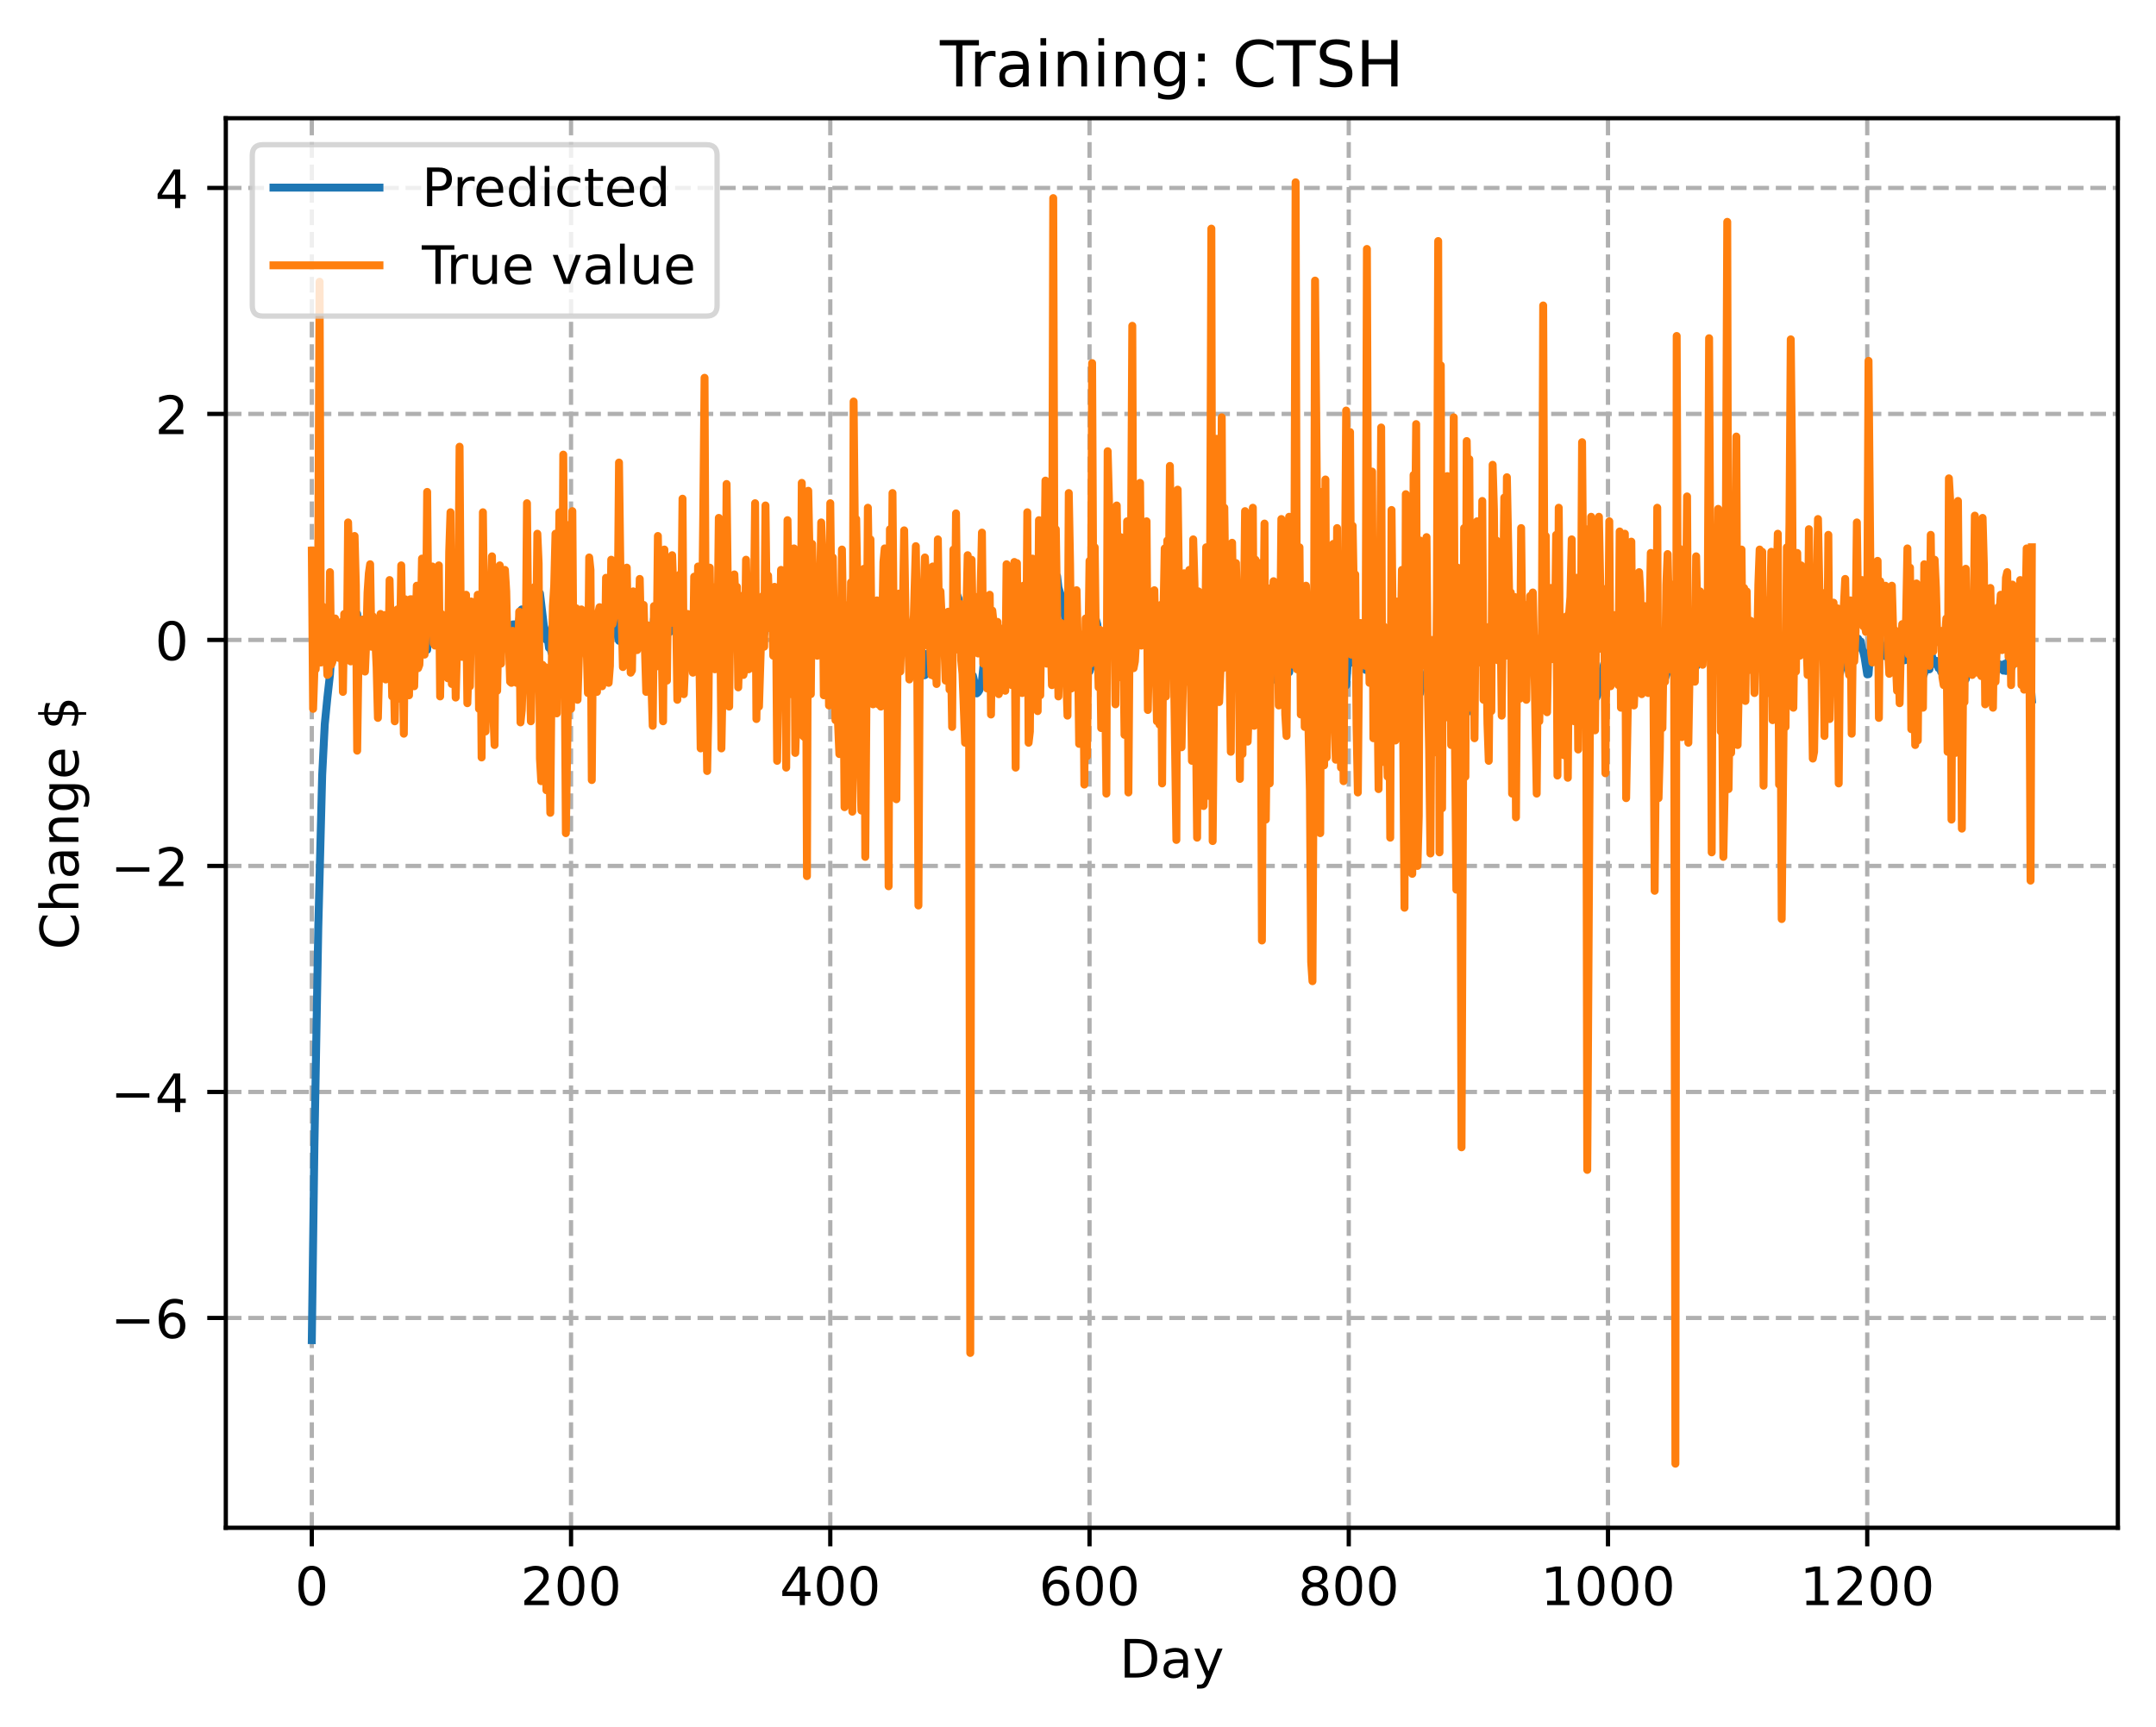 <?xml version="1.0" encoding="utf-8" standalone="no"?>
<!DOCTYPE svg PUBLIC "-//W3C//DTD SVG 1.1//EN"
  "http://www.w3.org/Graphics/SVG/1.1/DTD/svg11.dtd">
<!-- Created with matplotlib (https://matplotlib.org/) -->
<svg height="325.986pt" version="1.1" viewBox="0 0 406.94 325.986" width="406.94pt" xmlns="http://www.w3.org/2000/svg" xmlns:xlink="http://www.w3.org/1999/xlink">
 <defs>
  <style type="text/css">
*{stroke-linecap:butt;stroke-linejoin:round;}
  </style>
 </defs>
 <g id="figure_1">
  <g id="patch_1">
   <path d="M 0 325.986 
L 406.94 325.986 
L 406.94 0 
L 0 0 
z
" style="fill:#ffffff;"/>
  </g>
  <g id="axes_1">
   <g id="patch_2">
    <path d="M 42.62 288.43 
L 399.74 288.43 
L 399.74 22.318 
L 42.62 22.318 
z
" style="fill:#ffffff;"/>
   </g>
   <g id="matplotlib.axis_1">
    <g id="xtick_1">
     <g id="line2d_1">
      <path clip-path="url(#p12922de327)" d="M 58.853 288.43 
L 58.853 22.318 
" style="fill:none;stroke:#b0b0b0;stroke-dasharray:2.96,1.28;stroke-dashoffset:0;stroke-width:0.8;"/>
     </g>
     <g id="line2d_2">
      <defs>
       <path d="M 0 0 
L 0 3.5 
" id="m2a434d8d39" style="stroke:#000000;stroke-width:0.8;"/>
      </defs>
      <g>
       <use style="stroke:#000000;stroke-width:0.8;" x="58.853" xlink:href="#m2a434d8d39" y="288.43"/>
      </g>
     </g>
     <g id="text_1">
      <!-- 0 -->
      <defs>
       <path d="M 31.781 66.406 
Q 24.172 66.406 20.328 58.906 
Q 16.5 51.422 16.5 36.375 
Q 16.5 21.391 20.328 13.891 
Q 24.172 6.391 31.781 6.391 
Q 39.453 6.391 43.281 13.891 
Q 47.125 21.391 47.125 36.375 
Q 47.125 51.422 43.281 58.906 
Q 39.453 66.406 31.781 66.406 
z
M 31.781 74.219 
Q 44.047 74.219 50.516 64.516 
Q 56.984 54.828 56.984 36.375 
Q 56.984 17.969 50.516 8.266 
Q 44.047 -1.422 31.781 -1.422 
Q 19.531 -1.422 13.062 8.266 
Q 6.594 17.969 6.594 36.375 
Q 6.594 54.828 13.062 64.516 
Q 19.531 74.219 31.781 74.219 
z
" id="DejaVuSans-48"/>
      </defs>
      <g transform="translate(55.672 303.029)scale(0.1 -0.1)">
       <use xlink:href="#DejaVuSans-48"/>
      </g>
     </g>
    </g>
    <g id="xtick_2">
     <g id="line2d_3">
      <path clip-path="url(#p12922de327)" d="M 107.784 288.43 
L 107.784 22.318 
" style="fill:none;stroke:#b0b0b0;stroke-dasharray:2.96,1.28;stroke-dashoffset:0;stroke-width:0.8;"/>
     </g>
     <g id="line2d_4">
      <g>
       <use style="stroke:#000000;stroke-width:0.8;" x="107.784" xlink:href="#m2a434d8d39" y="288.43"/>
      </g>
     </g>
     <g id="text_2">
      <!-- 200 -->
      <defs>
       <path d="M 19.188 8.297 
L 53.609 8.297 
L 53.609 0 
L 7.328 0 
L 7.328 8.297 
Q 12.938 14.109 22.625 23.891 
Q 32.328 33.688 34.812 36.531 
Q 39.547 41.844 41.422 45.531 
Q 43.312 49.219 43.312 52.781 
Q 43.312 58.594 39.234 62.25 
Q 35.156 65.922 28.609 65.922 
Q 23.969 65.922 18.812 64.312 
Q 13.672 62.703 7.812 59.422 
L 7.812 69.391 
Q 13.766 71.781 18.938 73 
Q 24.125 74.219 28.422 74.219 
Q 39.75 74.219 46.484 68.547 
Q 53.219 62.891 53.219 53.422 
Q 53.219 48.922 51.531 44.891 
Q 49.859 40.875 45.406 35.406 
Q 44.188 33.984 37.641 27.219 
Q 31.109 20.453 19.188 8.297 
z
" id="DejaVuSans-50"/>
      </defs>
      <g transform="translate(98.24 303.029)scale(0.1 -0.1)">
       <use xlink:href="#DejaVuSans-50"/>
       <use x="63.623" xlink:href="#DejaVuSans-48"/>
       <use x="127.246" xlink:href="#DejaVuSans-48"/>
      </g>
     </g>
    </g>
    <g id="xtick_3">
     <g id="line2d_5">
      <path clip-path="url(#p12922de327)" d="M 156.714 288.43 
L 156.714 22.318 
" style="fill:none;stroke:#b0b0b0;stroke-dasharray:2.96,1.28;stroke-dashoffset:0;stroke-width:0.8;"/>
     </g>
     <g id="line2d_6">
      <g>
       <use style="stroke:#000000;stroke-width:0.8;" x="156.714" xlink:href="#m2a434d8d39" y="288.43"/>
      </g>
     </g>
     <g id="text_3">
      <!-- 400 -->
      <defs>
       <path d="M 37.797 64.312 
L 12.891 25.391 
L 37.797 25.391 
z
M 35.203 72.906 
L 47.609 72.906 
L 47.609 25.391 
L 58.016 25.391 
L 58.016 17.188 
L 47.609 17.188 
L 47.609 0 
L 37.797 0 
L 37.797 17.188 
L 4.891 17.188 
L 4.891 26.703 
z
" id="DejaVuSans-52"/>
      </defs>
      <g transform="translate(147.17 303.029)scale(0.1 -0.1)">
       <use xlink:href="#DejaVuSans-52"/>
       <use x="63.623" xlink:href="#DejaVuSans-48"/>
       <use x="127.246" xlink:href="#DejaVuSans-48"/>
      </g>
     </g>
    </g>
    <g id="xtick_4">
     <g id="line2d_7">
      <path clip-path="url(#p12922de327)" d="M 205.645 288.43 
L 205.645 22.318 
" style="fill:none;stroke:#b0b0b0;stroke-dasharray:2.96,1.28;stroke-dashoffset:0;stroke-width:0.8;"/>
     </g>
     <g id="line2d_8">
      <g>
       <use style="stroke:#000000;stroke-width:0.8;" x="205.645" xlink:href="#m2a434d8d39" y="288.43"/>
      </g>
     </g>
     <g id="text_4">
      <!-- 600 -->
      <defs>
       <path d="M 33.016 40.375 
Q 26.375 40.375 22.484 35.828 
Q 18.609 31.297 18.609 23.391 
Q 18.609 15.531 22.484 10.953 
Q 26.375 6.391 33.016 6.391 
Q 39.656 6.391 43.531 10.953 
Q 47.406 15.531 47.406 23.391 
Q 47.406 31.297 43.531 35.828 
Q 39.656 40.375 33.016 40.375 
z
M 52.594 71.297 
L 52.594 62.312 
Q 48.875 64.062 45.094 64.984 
Q 41.312 65.922 37.594 65.922 
Q 27.828 65.922 22.672 59.328 
Q 17.531 52.734 16.797 39.406 
Q 19.672 43.656 24.016 45.922 
Q 28.375 48.188 33.594 48.188 
Q 44.578 48.188 50.953 41.516 
Q 57.328 34.859 57.328 23.391 
Q 57.328 12.156 50.688 5.359 
Q 44.047 -1.422 33.016 -1.422 
Q 20.359 -1.422 13.672 8.266 
Q 6.984 17.969 6.984 36.375 
Q 6.984 53.656 15.188 63.938 
Q 23.391 74.219 37.203 74.219 
Q 40.922 74.219 44.703 73.484 
Q 48.484 72.75 52.594 71.297 
z
" id="DejaVuSans-54"/>
      </defs>
      <g transform="translate(196.101 303.029)scale(0.1 -0.1)">
       <use xlink:href="#DejaVuSans-54"/>
       <use x="63.623" xlink:href="#DejaVuSans-48"/>
       <use x="127.246" xlink:href="#DejaVuSans-48"/>
      </g>
     </g>
    </g>
    <g id="xtick_5">
     <g id="line2d_9">
      <path clip-path="url(#p12922de327)" d="M 254.575 288.43 
L 254.575 22.318 
" style="fill:none;stroke:#b0b0b0;stroke-dasharray:2.96,1.28;stroke-dashoffset:0;stroke-width:0.8;"/>
     </g>
     <g id="line2d_10">
      <g>
       <use style="stroke:#000000;stroke-width:0.8;" x="254.575" xlink:href="#m2a434d8d39" y="288.43"/>
      </g>
     </g>
     <g id="text_5">
      <!-- 800 -->
      <defs>
       <path d="M 31.781 34.625 
Q 24.75 34.625 20.719 30.859 
Q 16.703 27.094 16.703 20.516 
Q 16.703 13.922 20.719 10.156 
Q 24.75 6.391 31.781 6.391 
Q 38.812 6.391 42.859 10.172 
Q 46.922 13.969 46.922 20.516 
Q 46.922 27.094 42.891 30.859 
Q 38.875 34.625 31.781 34.625 
z
M 21.922 38.812 
Q 15.578 40.375 12.031 44.719 
Q 8.5 49.078 8.5 55.328 
Q 8.5 64.062 14.719 69.141 
Q 20.953 74.219 31.781 74.219 
Q 42.672 74.219 48.875 69.141 
Q 55.078 64.062 55.078 55.328 
Q 55.078 49.078 51.531 44.719 
Q 48 40.375 41.703 38.812 
Q 48.828 37.156 52.797 32.312 
Q 56.781 27.484 56.781 20.516 
Q 56.781 9.906 50.312 4.234 
Q 43.844 -1.422 31.781 -1.422 
Q 19.734 -1.422 13.25 4.234 
Q 6.781 9.906 6.781 20.516 
Q 6.781 27.484 10.781 32.312 
Q 14.797 37.156 21.922 38.812 
z
M 18.312 54.391 
Q 18.312 48.734 21.844 45.562 
Q 25.391 42.391 31.781 42.391 
Q 38.141 42.391 41.719 45.562 
Q 45.312 48.734 45.312 54.391 
Q 45.312 60.062 41.719 63.234 
Q 38.141 66.406 31.781 66.406 
Q 25.391 66.406 21.844 63.234 
Q 18.312 60.062 18.312 54.391 
z
" id="DejaVuSans-56"/>
      </defs>
      <g transform="translate(245.032 303.029)scale(0.1 -0.1)">
       <use xlink:href="#DejaVuSans-56"/>
       <use x="63.623" xlink:href="#DejaVuSans-48"/>
       <use x="127.246" xlink:href="#DejaVuSans-48"/>
      </g>
     </g>
    </g>
    <g id="xtick_6">
     <g id="line2d_11">
      <path clip-path="url(#p12922de327)" d="M 303.506 288.43 
L 303.506 22.318 
" style="fill:none;stroke:#b0b0b0;stroke-dasharray:2.96,1.28;stroke-dashoffset:0;stroke-width:0.8;"/>
     </g>
     <g id="line2d_12">
      <g>
       <use style="stroke:#000000;stroke-width:0.8;" x="303.506" xlink:href="#m2a434d8d39" y="288.43"/>
      </g>
     </g>
     <g id="text_6">
      <!-- 1000 -->
      <defs>
       <path d="M 12.406 8.297 
L 28.516 8.297 
L 28.516 63.922 
L 10.984 60.406 
L 10.984 69.391 
L 28.422 72.906 
L 38.281 72.906 
L 38.281 8.297 
L 54.391 8.297 
L 54.391 0 
L 12.406 0 
z
" id="DejaVuSans-49"/>
      </defs>
      <g transform="translate(290.781 303.029)scale(0.1 -0.1)">
       <use xlink:href="#DejaVuSans-49"/>
       <use x="63.623" xlink:href="#DejaVuSans-48"/>
       <use x="127.246" xlink:href="#DejaVuSans-48"/>
       <use x="190.869" xlink:href="#DejaVuSans-48"/>
      </g>
     </g>
    </g>
    <g id="xtick_7">
     <g id="line2d_13">
      <path clip-path="url(#p12922de327)" d="M 352.437 288.43 
L 352.437 22.318 
" style="fill:none;stroke:#b0b0b0;stroke-dasharray:2.96,1.28;stroke-dashoffset:0;stroke-width:0.8;"/>
     </g>
     <g id="line2d_14">
      <g>
       <use style="stroke:#000000;stroke-width:0.8;" x="352.437" xlink:href="#m2a434d8d39" y="288.43"/>
      </g>
     </g>
     <g id="text_7">
      <!-- 1200 -->
      <g transform="translate(339.712 303.029)scale(0.1 -0.1)">
       <use xlink:href="#DejaVuSans-49"/>
       <use x="63.623" xlink:href="#DejaVuSans-50"/>
       <use x="127.246" xlink:href="#DejaVuSans-48"/>
       <use x="190.869" xlink:href="#DejaVuSans-48"/>
      </g>
     </g>
    </g>
    <g id="text_8">
     <!-- Day -->
     <defs>
      <path d="M 19.672 64.797 
L 19.672 8.109 
L 31.594 8.109 
Q 46.688 8.109 53.688 14.938 
Q 60.688 21.781 60.688 36.531 
Q 60.688 51.172 53.688 57.984 
Q 46.688 64.797 31.594 64.797 
z
M 9.812 72.906 
L 30.078 72.906 
Q 51.266 72.906 61.172 64.094 
Q 71.094 55.281 71.094 36.531 
Q 71.094 17.672 61.125 8.828 
Q 51.172 0 30.078 0 
L 9.812 0 
z
" id="DejaVuSans-68"/>
      <path d="M 34.281 27.484 
Q 23.391 27.484 19.188 25 
Q 14.984 22.516 14.984 16.5 
Q 14.984 11.719 18.141 8.906 
Q 21.297 6.109 26.703 6.109 
Q 34.188 6.109 38.703 11.406 
Q 43.219 16.703 43.219 25.484 
L 43.219 27.484 
z
M 52.203 31.203 
L 52.203 0 
L 43.219 0 
L 43.219 8.297 
Q 40.141 3.328 35.547 0.953 
Q 30.953 -1.422 24.312 -1.422 
Q 15.922 -1.422 10.953 3.297 
Q 6 8.016 6 15.922 
Q 6 25.141 12.172 29.828 
Q 18.359 34.516 30.609 34.516 
L 43.219 34.516 
L 43.219 35.406 
Q 43.219 41.609 39.141 45 
Q 35.062 48.391 27.688 48.391 
Q 23 48.391 18.547 47.266 
Q 14.109 46.141 10.016 43.891 
L 10.016 52.203 
Q 14.938 54.109 19.578 55.047 
Q 24.219 56 28.609 56 
Q 40.484 56 46.344 49.844 
Q 52.203 43.703 52.203 31.203 
z
" id="DejaVuSans-97"/>
      <path d="M 32.172 -5.078 
Q 28.375 -14.844 24.75 -17.812 
Q 21.141 -20.797 15.094 -20.797 
L 7.906 -20.797 
L 7.906 -13.281 
L 13.188 -13.281 
Q 16.891 -13.281 18.938 -11.516 
Q 21 -9.766 23.484 -3.219 
L 25.094 0.875 
L 2.984 54.688 
L 12.5 54.688 
L 29.594 11.922 
L 46.688 54.688 
L 56.203 54.688 
z
" id="DejaVuSans-121"/>
     </defs>
     <g transform="translate(211.307 316.707)scale(0.1 -0.1)">
      <use xlink:href="#DejaVuSans-68"/>
      <use x="77.002" xlink:href="#DejaVuSans-97"/>
      <use x="138.281" xlink:href="#DejaVuSans-121"/>
     </g>
    </g>
   </g>
   <g id="matplotlib.axis_2">
    <g id="ytick_1">
     <g id="line2d_15">
      <path clip-path="url(#p12922de327)" d="M 42.62 248.814 
L 399.74 248.814 
" style="fill:none;stroke:#b0b0b0;stroke-dasharray:2.96,1.28;stroke-dashoffset:0;stroke-width:0.8;"/>
     </g>
     <g id="line2d_16">
      <defs>
       <path d="M 0 0 
L -3.5 0 
" id="m65dca71dbf" style="stroke:#000000;stroke-width:0.8;"/>
      </defs>
      <g>
       <use style="stroke:#000000;stroke-width:0.8;" x="42.62" xlink:href="#m65dca71dbf" y="248.814"/>
      </g>
     </g>
     <g id="text_9">
      <!-- −6 -->
      <defs>
       <path d="M 10.594 35.5 
L 73.188 35.5 
L 73.188 27.203 
L 10.594 27.203 
z
" id="DejaVuSans-8722"/>
      </defs>
      <g transform="translate(20.878 252.613)scale(0.1 -0.1)">
       <use xlink:href="#DejaVuSans-8722"/>
       <use x="83.789" xlink:href="#DejaVuSans-54"/>
      </g>
     </g>
    </g>
    <g id="ytick_2">
     <g id="line2d_17">
      <path clip-path="url(#p12922de327)" d="M 42.62 206.147 
L 399.74 206.147 
" style="fill:none;stroke:#b0b0b0;stroke-dasharray:2.96,1.28;stroke-dashoffset:0;stroke-width:0.8;"/>
     </g>
     <g id="line2d_18">
      <g>
       <use style="stroke:#000000;stroke-width:0.8;" x="42.62" xlink:href="#m65dca71dbf" y="206.147"/>
      </g>
     </g>
     <g id="text_10">
      <!-- −4 -->
      <g transform="translate(20.878 209.947)scale(0.1 -0.1)">
       <use xlink:href="#DejaVuSans-8722"/>
       <use x="83.789" xlink:href="#DejaVuSans-52"/>
      </g>
     </g>
    </g>
    <g id="ytick_3">
     <g id="line2d_19">
      <path clip-path="url(#p12922de327)" d="M 42.62 163.481 
L 399.74 163.481 
" style="fill:none;stroke:#b0b0b0;stroke-dasharray:2.96,1.28;stroke-dashoffset:0;stroke-width:0.8;"/>
     </g>
     <g id="line2d_20">
      <g>
       <use style="stroke:#000000;stroke-width:0.8;" x="42.62" xlink:href="#m65dca71dbf" y="163.481"/>
      </g>
     </g>
     <g id="text_11">
      <!-- −2 -->
      <g transform="translate(20.878 167.28)scale(0.1 -0.1)">
       <use xlink:href="#DejaVuSans-8722"/>
       <use x="83.789" xlink:href="#DejaVuSans-50"/>
      </g>
     </g>
    </g>
    <g id="ytick_4">
     <g id="line2d_21">
      <path clip-path="url(#p12922de327)" d="M 42.62 120.814 
L 399.74 120.814 
" style="fill:none;stroke:#b0b0b0;stroke-dasharray:2.96,1.28;stroke-dashoffset:0;stroke-width:0.8;"/>
     </g>
     <g id="line2d_22">
      <g>
       <use style="stroke:#000000;stroke-width:0.8;" x="42.62" xlink:href="#m65dca71dbf" y="120.814"/>
      </g>
     </g>
     <g id="text_12">
      <!-- 0 -->
      <g transform="translate(29.258 124.613)scale(0.1 -0.1)">
       <use xlink:href="#DejaVuSans-48"/>
      </g>
     </g>
    </g>
    <g id="ytick_5">
     <g id="line2d_23">
      <path clip-path="url(#p12922de327)" d="M 42.62 78.147 
L 399.74 78.147 
" style="fill:none;stroke:#b0b0b0;stroke-dasharray:2.96,1.28;stroke-dashoffset:0;stroke-width:0.8;"/>
     </g>
     <g id="line2d_24">
      <g>
       <use style="stroke:#000000;stroke-width:0.8;" x="42.62" xlink:href="#m65dca71dbf" y="78.147"/>
      </g>
     </g>
     <g id="text_13">
      <!-- 2 -->
      <g transform="translate(29.258 81.947)scale(0.1 -0.1)">
       <use xlink:href="#DejaVuSans-50"/>
      </g>
     </g>
    </g>
    <g id="ytick_6">
     <g id="line2d_25">
      <path clip-path="url(#p12922de327)" d="M 42.62 35.481 
L 399.74 35.481 
" style="fill:none;stroke:#b0b0b0;stroke-dasharray:2.96,1.28;stroke-dashoffset:0;stroke-width:0.8;"/>
     </g>
     <g id="line2d_26">
      <g>
       <use style="stroke:#000000;stroke-width:0.8;" x="42.62" xlink:href="#m65dca71dbf" y="35.481"/>
      </g>
     </g>
     <g id="text_14">
      <!-- 4 -->
      <g transform="translate(29.258 39.28)scale(0.1 -0.1)">
       <use xlink:href="#DejaVuSans-52"/>
      </g>
     </g>
    </g>
    <g id="text_15">
     <!-- Change $ -->
     <defs>
      <path d="M 64.406 67.281 
L 64.406 56.891 
Q 59.422 61.531 53.781 63.812 
Q 48.141 66.109 41.797 66.109 
Q 29.297 66.109 22.656 58.469 
Q 16.016 50.828 16.016 36.375 
Q 16.016 21.969 22.656 14.328 
Q 29.297 6.688 41.797 6.688 
Q 48.141 6.688 53.781 8.984 
Q 59.422 11.281 64.406 15.922 
L 64.406 5.609 
Q 59.234 2.094 53.438 0.328 
Q 47.656 -1.422 41.219 -1.422 
Q 24.656 -1.422 15.125 8.703 
Q 5.609 18.844 5.609 36.375 
Q 5.609 53.953 15.125 64.078 
Q 24.656 74.219 41.219 74.219 
Q 47.75 74.219 53.531 72.484 
Q 59.328 70.75 64.406 67.281 
z
" id="DejaVuSans-67"/>
      <path d="M 54.891 33.016 
L 54.891 0 
L 45.906 0 
L 45.906 32.719 
Q 45.906 40.484 42.875 44.328 
Q 39.844 48.188 33.797 48.188 
Q 26.516 48.188 22.312 43.547 
Q 18.109 38.922 18.109 30.906 
L 18.109 0 
L 9.078 0 
L 9.078 75.984 
L 18.109 75.984 
L 18.109 46.188 
Q 21.344 51.125 25.703 53.562 
Q 30.078 56 35.797 56 
Q 45.219 56 50.047 50.172 
Q 54.891 44.344 54.891 33.016 
z
" id="DejaVuSans-104"/>
      <path d="M 54.891 33.016 
L 54.891 0 
L 45.906 0 
L 45.906 32.719 
Q 45.906 40.484 42.875 44.328 
Q 39.844 48.188 33.797 48.188 
Q 26.516 48.188 22.312 43.547 
Q 18.109 38.922 18.109 30.906 
L 18.109 0 
L 9.078 0 
L 9.078 54.688 
L 18.109 54.688 
L 18.109 46.188 
Q 21.344 51.125 25.703 53.562 
Q 30.078 56 35.797 56 
Q 45.219 56 50.047 50.172 
Q 54.891 44.344 54.891 33.016 
z
" id="DejaVuSans-110"/>
      <path d="M 45.406 27.984 
Q 45.406 37.75 41.375 43.109 
Q 37.359 48.484 30.078 48.484 
Q 22.859 48.484 18.828 43.109 
Q 14.797 37.75 14.797 27.984 
Q 14.797 18.266 18.828 12.891 
Q 22.859 7.516 30.078 7.516 
Q 37.359 7.516 41.375 12.891 
Q 45.406 18.266 45.406 27.984 
z
M 54.391 6.781 
Q 54.391 -7.172 48.188 -13.984 
Q 42 -20.797 29.203 -20.797 
Q 24.469 -20.797 20.266 -20.094 
Q 16.062 -19.391 12.109 -17.922 
L 12.109 -9.188 
Q 16.062 -11.328 19.922 -12.344 
Q 23.781 -13.375 27.781 -13.375 
Q 36.625 -13.375 41.016 -8.766 
Q 45.406 -4.156 45.406 5.172 
L 45.406 9.625 
Q 42.625 4.781 38.281 2.391 
Q 33.938 0 27.875 0 
Q 17.828 0 11.672 7.656 
Q 5.516 15.328 5.516 27.984 
Q 5.516 40.672 11.672 48.328 
Q 17.828 56 27.875 56 
Q 33.938 56 38.281 53.609 
Q 42.625 51.219 45.406 46.391 
L 45.406 54.688 
L 54.391 54.688 
z
" id="DejaVuSans-103"/>
      <path d="M 56.203 29.594 
L 56.203 25.203 
L 14.891 25.203 
Q 15.484 15.922 20.484 11.062 
Q 25.484 6.203 34.422 6.203 
Q 39.594 6.203 44.453 7.469 
Q 49.312 8.734 54.109 11.281 
L 54.109 2.781 
Q 49.266 0.734 44.188 -0.344 
Q 39.109 -1.422 33.891 -1.422 
Q 20.797 -1.422 13.156 6.188 
Q 5.516 13.812 5.516 26.812 
Q 5.516 40.234 12.766 48.109 
Q 20.016 56 32.328 56 
Q 43.359 56 49.781 48.891 
Q 56.203 41.797 56.203 29.594 
z
M 47.219 32.234 
Q 47.125 39.594 43.094 43.984 
Q 39.062 48.391 32.422 48.391 
Q 24.906 48.391 20.391 44.141 
Q 15.875 39.891 15.188 32.172 
z
" id="DejaVuSans-101"/>
      <path id="DejaVuSans-32"/>
      <path d="M 33.797 -14.703 
L 28.906 -14.703 
L 28.859 0 
Q 23.734 0.094 18.609 1.188 
Q 13.484 2.297 8.297 4.5 
L 8.297 13.281 
Q 13.281 10.156 18.375 8.562 
Q 23.484 6.984 28.906 6.938 
L 28.906 29.203 
Q 18.109 30.953 13.203 35.156 
Q 8.297 39.359 8.297 46.688 
Q 8.297 54.641 13.625 59.219 
Q 18.953 63.812 28.906 64.5 
L 28.906 75.984 
L 33.797 75.984 
L 33.797 64.656 
Q 38.328 64.453 42.578 63.688 
Q 46.828 62.938 50.875 61.625 
L 50.875 53.078 
Q 46.828 55.125 42.547 56.25 
Q 38.281 57.375 33.797 57.562 
L 33.797 36.719 
Q 44.875 35.016 50.094 30.609 
Q 55.328 26.219 55.328 18.609 
Q 55.328 10.359 49.781 5.594 
Q 44.234 0.828 33.797 0.094 
z
M 28.906 37.594 
L 28.906 57.625 
Q 23.25 56.984 20.266 54.391 
Q 17.281 51.812 17.281 47.516 
Q 17.281 43.312 20.031 40.969 
Q 22.797 38.625 28.906 37.594 
z
M 33.797 28.219 
L 33.797 7.078 
Q 39.984 7.906 43.141 10.594 
Q 46.297 13.281 46.297 17.672 
Q 46.297 21.969 43.281 24.5 
Q 40.281 27.047 33.797 28.219 
z
" id="DejaVuSans-36"/>
     </defs>
     <g transform="translate(14.798 179.288)rotate(-90)scale(0.1 -0.1)">
      <use xlink:href="#DejaVuSans-67"/>
      <use x="69.824" xlink:href="#DejaVuSans-104"/>
      <use x="133.203" xlink:href="#DejaVuSans-97"/>
      <use x="194.482" xlink:href="#DejaVuSans-110"/>
      <use x="257.861" xlink:href="#DejaVuSans-103"/>
      <use x="321.338" xlink:href="#DejaVuSans-101"/>
      <use x="382.861" xlink:href="#DejaVuSans-32"/>
      <use x="414.648" xlink:href="#DejaVuSans-36"/>
     </g>
    </g>
   </g>
   <g id="line2d_27">
    <path clip-path="url(#p12922de327)" d="M 58.853 253.005 
L 59.342 216.412 
L 60.076 175.151 
L 60.81 146.346 
L 61.3 136.711 
L 61.789 131.729 
L 62.278 127.399 
L 62.523 123.467 
L 63.012 121.651 
L 63.257 119.749 
L 63.501 118.934 
L 63.746 119.062 
L 63.991 120.192 
L 64.235 120.726 
L 64.48 119.497 
L 64.725 117.516 
L 64.969 117.824 
L 65.214 117.516 
L 65.703 119.203 
L 65.948 117.092 
L 66.193 116.277 
L 66.437 117.79 
L 66.682 117.833 
L 66.927 117.193 
L 67.171 116.234 
L 67.416 115.892 
L 67.661 118.9 
L 67.905 119.515 
L 68.15 118.893 
L 68.395 118.704 
L 68.639 117.324 
L 69.373 118.756 
L 69.618 117.705 
L 69.862 117.537 
L 70.107 117.68 
L 70.352 119.127 
L 70.596 118.556 
L 70.841 119.09 
L 71.575 121.72 
L 71.82 121.222 
L 72.064 119.826 
L 72.309 119.949 
L 72.798 119.473 
L 73.043 120.144 
L 73.288 120.106 
L 73.532 119.879 
L 73.777 118.617 
L 74.022 117.944 
L 74.511 118.626 
L 74.755 119.595 
L 75.245 115.144 
L 75.489 116.222 
L 75.734 116.762 
L 75.979 115.973 
L 76.223 116.605 
L 76.468 118.655 
L 76.713 116.99 
L 76.957 117.436 
L 77.691 114.904 
L 77.936 113.612 
L 78.425 116.623 
L 78.67 118.056 
L 78.915 116.475 
L 79.649 120.302 
L 79.893 119.911 
L 80.383 122.428 
L 80.627 122.681 
L 80.872 118.1 
L 81.116 118.891 
L 81.606 121.089 
L 81.85 120.768 
L 82.095 119.777 
L 82.34 120.185 
L 82.584 119.862 
L 82.829 119.842 
L 83.318 116.059 
L 83.563 117.257 
L 83.808 116.604 
L 84.052 116.316 
L 84.297 119.012 
L 84.786 117.113 
L 85.031 113.782 
L 85.276 112.649 
L 85.52 110.858 
L 85.765 110.902 
L 86.254 113.014 
L 86.499 112.554 
L 86.743 113.903 
L 86.988 113.134 
L 87.233 115.097 
L 87.477 113.587 
L 87.722 113.145 
L 87.967 115.313 
L 88.211 115.236 
L 88.456 115.456 
L 88.701 117.895 
L 88.945 117.043 
L 89.679 120.348 
L 89.924 120.132 
L 90.169 121.396 
L 90.413 121.766 
L 90.903 124.884 
L 91.147 125.906 
L 91.392 124.649 
L 91.637 124.85 
L 91.881 125.606 
L 92.371 121.642 
L 92.615 121.543 
L 93.104 117.31 
L 93.594 121.906 
L 93.838 121.115 
L 94.328 122.552 
L 94.572 119.261 
L 94.817 120.882 
L 95.062 121.156 
L 95.306 121.184 
L 95.551 119.561 
L 95.796 119.491 
L 96.04 119.876 
L 96.285 119.178 
L 96.53 119.955 
L 96.774 117.895 
L 97.264 117.866 
L 97.753 118.183 
L 97.998 117.14 
L 98.242 115.317 
L 98.487 115.053 
L 98.731 117.748 
L 98.976 117.522 
L 99.221 118.991 
L 99.465 118.812 
L 99.71 116.033 
L 99.955 116.2 
L 100.199 114.93 
L 100.689 118.611 
L 100.933 119.074 
L 101.178 117.364 
L 101.423 117.201 
L 101.912 112.009 
L 102.646 118.128 
L 102.891 118.965 
L 103.135 120.799 
L 103.38 120.418 
L 103.625 122.308 
L 103.869 122.318 
L 104.114 123.252 
L 104.359 122.831 
L 104.603 122.026 
L 104.848 122.217 
L 105.092 120.466 
L 105.337 123.428 
L 105.582 122.864 
L 105.826 121.807 
L 106.071 121.378 
L 106.316 123.015 
L 106.56 119.865 
L 106.805 119.975 
L 107.05 121.119 
L 107.294 123.155 
L 107.539 122.765 
L 107.784 117.999 
L 108.028 119.093 
L 108.273 117.235 
L 108.518 117.951 
L 108.762 117.565 
L 109.007 117.985 
L 109.496 121.394 
L 109.741 121.57 
L 110.23 117.795 
L 110.964 121.524 
L 111.698 119.31 
L 111.943 121.468 
L 112.187 122.479 
L 112.432 122.368 
L 112.677 121.919 
L 112.921 122.27 
L 113.411 120.872 
L 113.9 121.747 
L 114.145 120.913 
L 114.389 120.478 
L 114.879 116.254 
L 115.123 117.041 
L 115.368 116.825 
L 115.613 117.559 
L 115.857 117.535 
L 116.102 117.1 
L 116.346 119.064 
L 116.836 120.985 
L 117.08 117.031 
L 117.325 117.027 
L 117.814 117.884 
L 118.059 119.202 
L 118.304 119.609 
L 118.548 119.143 
L 118.793 119.02 
L 119.282 119.468 
L 119.527 118.961 
L 120.016 119.097 
L 120.261 119.404 
L 120.506 119.144 
L 120.75 119.372 
L 120.995 118.902 
L 121.24 119.457 
L 121.484 119.617 
L 121.729 119.363 
L 121.974 118.817 
L 122.218 119.806 
L 122.707 120.544 
L 122.952 119.939 
L 123.197 119.882 
L 123.441 116.803 
L 123.686 117.328 
L 123.931 117.101 
L 124.175 115.372 
L 124.665 115.494 
L 125.399 119.941 
L 125.643 119.145 
L 125.888 118.842 
L 126.133 118.949 
L 126.377 119.341 
L 126.622 117.999 
L 127.356 118.153 
L 127.601 116.913 
L 127.845 117.478 
L 128.09 118.615 
L 128.334 120.352 
L 128.579 119.861 
L 129.068 117.778 
L 129.313 118.29 
L 129.558 118.295 
L 130.292 120.584 
L 130.781 121.443 
L 131.27 118.047 
L 131.515 117.887 
L 131.76 118.062 
L 132.004 117.931 
L 132.249 117.511 
L 132.738 119.602 
L 132.983 116.921 
L 133.228 111.75 
L 133.472 112.729 
L 133.717 115.227 
L 133.962 114.945 
L 134.206 113.598 
L 134.695 114.622 
L 134.94 112.944 
L 135.185 114.917 
L 135.429 114.242 
L 135.674 114.906 
L 135.919 114.817 
L 136.163 114.997 
L 136.408 118.104 
L 136.897 120.181 
L 137.142 120.148 
L 137.631 116.658 
L 137.876 117.379 
L 138.121 118.684 
L 138.365 118.402 
L 138.61 118.485 
L 138.855 118.327 
L 139.099 118.66 
L 139.344 117.683 
L 139.589 117.457 
L 139.833 116.277 
L 140.078 115.666 
L 140.322 114.445 
L 140.567 115.001 
L 140.812 114.746 
L 141.301 116.636 
L 141.546 116.466 
L 141.79 117.784 
L 142.28 116.245 
L 142.524 117.642 
L 142.769 115.236 
L 143.258 118.062 
L 143.503 119.072 
L 143.748 119.43 
L 143.992 119.201 
L 144.237 119.642 
L 144.726 115.098 
L 144.971 115.358 
L 145.216 114.949 
L 145.705 117.992 
L 145.95 119.403 
L 146.194 119.341 
L 146.439 118.692 
L 146.683 119.34 
L 146.928 119.112 
L 147.173 119.665 
L 147.417 120.71 
L 147.662 118.3 
L 147.907 118.338 
L 148.396 119.321 
L 148.641 121.735 
L 148.885 119.072 
L 149.375 116.768 
L 149.619 117.943 
L 149.864 118.169 
L 150.109 115.066 
L 150.353 117.862 
L 150.598 117.921 
L 150.843 119.348 
L 151.087 119.154 
L 151.332 120.025 
L 151.821 118.946 
L 152.066 120.187 
L 152.31 120.229 
L 152.555 121.011 
L 152.8 121.198 
L 153.044 120.296 
L 153.289 120.245 
L 153.534 119 
L 153.778 119.35 
L 154.023 117.469 
L 154.268 118.053 
L 154.512 117.744 
L 154.757 119.689 
L 155.002 120.196 
L 155.246 118.197 
L 155.491 117.5 
L 155.736 117.576 
L 155.98 117.441 
L 156.225 116.218 
L 156.47 116.035 
L 156.714 116.175 
L 156.959 113.396 
L 157.204 113.745 
L 157.448 113.898 
L 157.693 114.299 
L 158.182 121.16 
L 158.427 121.173 
L 158.671 121.332 
L 158.916 121.012 
L 159.161 120.365 
L 159.65 121.916 
L 159.895 121.867 
L 160.139 122.781 
L 160.384 123.007 
L 160.629 122.479 
L 160.873 122.749 
L 161.118 124.151 
L 161.363 122.994 
L 161.607 120.065 
L 161.852 120.371 
L 162.097 121.539 
L 162.341 120.87 
L 162.586 121.596 
L 162.831 123.462 
L 163.32 120.135 
L 163.565 123.71 
L 163.809 124.506 
L 164.054 123.518 
L 164.298 121.136 
L 164.788 118.702 
L 165.032 120.378 
L 165.277 120.908 
L 165.522 119.005 
L 166.011 119.923 
L 166.256 120.129 
L 166.745 118.711 
L 166.99 120.528 
L 167.234 116.623 
L 167.724 117.825 
L 167.968 120.682 
L 168.213 119.043 
L 168.458 121.925 
L 168.947 118.198 
L 169.436 123.786 
L 169.681 121.226 
L 170.17 118.455 
L 170.415 119.422 
L 170.659 119.894 
L 170.904 119.045 
L 171.149 120.452 
L 171.638 121.525 
L 171.883 120.387 
L 172.372 122.848 
L 172.617 122.413 
L 172.861 121.354 
L 173.106 121.664 
L 173.351 120.74 
L 173.595 125.578 
L 173.84 125.298 
L 174.085 127.161 
L 174.329 127.489 
L 174.574 127.457 
L 174.819 126.612 
L 175.063 123.388 
L 175.308 123.387 
L 175.553 123.952 
L 175.797 122.978 
L 176.286 119.026 
L 176.776 117.748 
L 177.02 119.804 
L 177.265 119.33 
L 177.51 117.117 
L 177.999 121.04 
L 178.244 121.66 
L 178.488 121.729 
L 178.978 119.017 
L 179.222 119.906 
L 179.467 119.369 
L 179.712 115.99 
L 179.956 116.919 
L 180.446 113.291 
L 180.69 112.412 
L 180.935 113.036 
L 181.18 115.125 
L 181.669 117.063 
L 181.914 117.067 
L 182.158 117.875 
L 182.403 119.779 
L 182.647 119.326 
L 182.892 118.256 
L 183.137 118.579 
L 183.381 127.824 
L 183.626 127.554 
L 183.871 128.551 
L 184.115 130.635 
L 184.36 130.906 
L 184.605 130.693 
L 184.849 130.313 
L 185.339 128.592 
L 185.828 123.762 
L 186.073 124.177 
L 186.317 124.208 
L 186.562 124.823 
L 186.807 125.954 
L 187.051 125.434 
L 187.296 123.746 
L 187.541 125.11 
L 187.785 125.015 
L 188.03 124.703 
L 188.274 126.57 
L 188.519 126.229 
L 189.008 126.915 
L 189.253 126.092 
L 189.498 124.537 
L 189.742 123.864 
L 189.987 123.769 
L 190.966 119.204 
L 191.21 120.503 
L 191.7 117.387 
L 191.944 119.569 
L 192.189 119.826 
L 192.434 120.793 
L 192.678 120.938 
L 193.657 119.66 
L 193.902 121.654 
L 194.146 117.834 
L 194.391 117.901 
L 194.635 118.961 
L 194.88 119.191 
L 195.125 118.449 
L 195.369 117.197 
L 195.859 116.038 
L 196.103 117.474 
L 196.348 117.13 
L 196.593 116.51 
L 196.837 118.203 
L 197.082 118.156 
L 197.327 118.884 
L 197.816 116.983 
L 198.061 116.247 
L 198.305 112.094 
L 198.795 115.219 
L 199.039 109.803 
L 199.529 108.787 
L 199.773 110.892 
L 200.262 112.513 
L 200.507 114.45 
L 200.752 114.845 
L 201.241 117.995 
L 201.486 117.506 
L 201.73 119.41 
L 202.22 116.476 
L 202.464 117.899 
L 202.709 118.151 
L 203.198 120.497 
L 203.443 119.868 
L 203.932 123.592 
L 204.177 122.918 
L 204.422 123.465 
L 204.666 122.12 
L 204.911 122.772 
L 205.156 123.745 
L 205.645 126.759 
L 205.889 126.028 
L 206.134 119.64 
L 206.379 117.26 
L 206.623 117.58 
L 206.868 117.031 
L 207.113 117.93 
L 207.357 121.378 
L 207.602 123.024 
L 207.847 122.253 
L 208.091 121.064 
L 208.336 121.912 
L 208.581 120.87 
L 208.825 121.702 
L 209.07 121.29 
L 209.559 117.26 
L 209.804 117.949 
L 210.049 121.433 
L 210.293 121.537 
L 210.538 122.311 
L 210.783 123.54 
L 211.272 121.444 
L 211.517 121.226 
L 211.761 119.35 
L 212.006 119.048 
L 212.25 119.363 
L 212.495 120.17 
L 212.74 121.738 
L 212.984 120.598 
L 213.229 121.984 
L 213.474 124.326 
L 213.718 124.437 
L 213.963 119.203 
L 214.208 118.849 
L 214.452 118.079 
L 214.697 117.81 
L 214.942 114.553 
L 215.186 115.581 
L 215.431 113.43 
L 215.676 115.3 
L 215.92 116.184 
L 216.165 114.252 
L 216.654 113.695 
L 217.144 116.461 
L 217.388 117.257 
L 217.633 118.732 
L 217.877 118.828 
L 218.122 119.412 
L 218.367 118.782 
L 218.611 120.839 
L 218.856 119.888 
L 219.345 121.876 
L 219.59 123.083 
L 219.835 121.25 
L 220.079 123.951 
L 220.324 123.742 
L 220.569 122.616 
L 220.813 122.706 
L 221.058 119.449 
L 221.303 118.688 
L 221.547 118.958 
L 221.792 119.044 
L 222.281 122.129 
L 222.526 120.423 
L 222.771 120.055 
L 223.015 121.166 
L 223.26 123.49 
L 223.505 123.627 
L 223.994 123.478 
L 224.238 123.71 
L 224.483 123.393 
L 224.728 123.354 
L 224.972 122.693 
L 225.217 125.753 
L 225.462 125.314 
L 225.706 125.44 
L 225.951 126.545 
L 226.196 129.496 
L 226.685 128.35 
L 226.93 128.699 
L 227.174 127.178 
L 227.419 128.88 
L 227.664 128.003 
L 228.153 125.187 
L 228.398 126.282 
L 228.642 124.652 
L 228.887 118.449 
L 229.132 121.943 
L 229.376 122.245 
L 229.621 121.598 
L 229.865 119.268 
L 230.355 118.843 
L 230.599 118.844 
L 230.844 113.991 
L 231.089 114.528 
L 231.333 113.258 
L 232.067 116.007 
L 232.312 115.509 
L 232.557 117.914 
L 232.801 117.463 
L 233.046 118.3 
L 233.291 118.009 
L 233.535 118.49 
L 233.78 118.487 
L 234.025 120.008 
L 234.269 122.374 
L 234.514 123.429 
L 234.759 125.582 
L 235.003 124.714 
L 235.248 124.68 
L 235.493 124.238 
L 235.982 126.297 
L 236.226 124.758 
L 236.471 124.528 
L 236.716 123.124 
L 236.96 123.575 
L 237.205 123.36 
L 237.45 122.608 
L 237.694 122.397 
L 237.939 122.806 
L 238.184 123.775 
L 238.428 128.428 
L 238.673 128.535 
L 238.918 126.587 
L 239.162 128.315 
L 239.407 128.226 
L 239.652 128.008 
L 239.896 128.59 
L 240.386 127.618 
L 240.875 128.346 
L 241.12 127.991 
L 241.364 128.845 
L 241.853 127.644 
L 242.343 123.276 
L 242.587 123.869 
L 242.832 124.124 
L 243.321 126.931 
L 243.566 124.7 
L 244.055 122.168 
L 244.3 122.996 
L 244.545 121.498 
L 244.789 114.9 
L 245.034 114.722 
L 245.523 114.871 
L 246.013 117.536 
L 246.502 119.561 
L 246.747 119.637 
L 247.236 122.137 
L 247.481 124.989 
L 247.97 134.83 
L 248.214 134.794 
L 248.704 126.399 
L 248.948 124.841 
L 249.193 125.587 
L 249.438 127.344 
L 249.682 124.277 
L 250.172 124.4 
L 250.416 122.937 
L 250.661 124.251 
L 250.906 124.837 
L 251.15 124.751 
L 251.395 125.683 
L 251.64 125.502 
L 251.884 124.591 
L 252.129 124.759 
L 252.374 126.598 
L 252.618 125.534 
L 252.863 125.461 
L 253.108 125.032 
L 253.352 126.58 
L 253.597 126.818 
L 253.841 127.3 
L 254.086 129.404 
L 254.331 125.809 
L 254.575 124.356 
L 254.82 125.173 
L 255.309 122.622 
L 255.554 122.389 
L 255.799 120.56 
L 256.043 119.97 
L 256.288 120.55 
L 256.533 122.507 
L 257.022 121.675 
L 257.756 126.47 
L 258.001 125.845 
L 258.245 121.493 
L 258.49 120.971 
L 258.735 121.815 
L 258.979 121.228 
L 259.224 119.776 
L 259.469 120.208 
L 259.713 122.369 
L 259.958 122.161 
L 260.202 122.526 
L 260.447 124.91 
L 260.692 125.139 
L 260.936 122.846 
L 261.181 124.854 
L 261.426 125.614 
L 261.67 124.918 
L 262.16 126.948 
L 262.404 125.85 
L 262.649 126.921 
L 262.894 124.992 
L 263.383 124.155 
L 263.628 125.438 
L 264.606 123.325 
L 264.851 124.079 
L 265.096 125.418 
L 265.34 129.53 
L 265.585 126.41 
L 265.829 127.726 
L 266.074 127.191 
L 266.319 129.631 
L 266.563 129.553 
L 266.808 132.764 
L 267.542 126.774 
L 268.031 130.867 
L 268.765 127.911 
L 269.01 128.185 
L 269.744 125.294 
L 270.233 128.218 
L 270.723 129.745 
L 270.967 128.384 
L 271.212 128.21 
L 271.457 127.256 
L 271.701 120.709 
L 271.946 123.239 
L 272.19 119.998 
L 272.435 121.373 
L 272.68 120.998 
L 272.924 121.538 
L 273.169 120.586 
L 273.414 116.915 
L 273.658 117.253 
L 273.903 117.052 
L 274.148 117.148 
L 274.392 118.15 
L 274.637 117.176 
L 274.882 119.204 
L 275.126 123.526 
L 275.371 122.697 
L 275.86 126.328 
L 276.105 132.96 
L 276.35 134.977 
L 276.594 133.638 
L 276.839 134.592 
L 277.328 128.367 
L 277.573 123.932 
L 277.817 124.444 
L 278.307 121.307 
L 278.551 122.118 
L 278.796 122.497 
L 279.041 120.373 
L 279.285 121.417 
L 279.53 122.955 
L 279.775 122.488 
L 280.019 120.723 
L 280.264 120.099 
L 280.509 121.029 
L 280.753 121.272 
L 281.243 122.863 
L 281.487 122.644 
L 281.732 122.818 
L 282.221 119.112 
L 282.466 119.194 
L 282.711 117.658 
L 282.955 117.743 
L 283.2 116.788 
L 283.934 121.475 
L 284.178 118.614 
L 284.423 118.675 
L 284.912 115.832 
L 285.402 117.597 
L 285.646 120.045 
L 286.136 122.839 
L 286.625 126.054 
L 286.87 125.356 
L 287.114 125.242 
L 287.359 122.935 
L 287.604 122.162 
L 287.848 122.822 
L 288.093 122.909 
L 288.338 122.575 
L 288.582 122.793 
L 288.827 122.042 
L 289.561 123.276 
L 289.805 121.366 
L 290.05 122.652 
L 290.295 124.909 
L 290.539 123.627 
L 290.784 124.462 
L 291.029 123.009 
L 291.273 124.279 
L 291.518 118.824 
L 291.763 119.313 
L 292.007 117.797 
L 292.252 118.871 
L 292.497 120.579 
L 292.741 121.302 
L 292.986 120.754 
L 293.231 121.445 
L 293.475 123.058 
L 293.72 122.591 
L 293.965 121.795 
L 294.209 123.059 
L 294.454 120.53 
L 294.699 119.224 
L 294.943 119.141 
L 295.433 121.825 
L 295.677 121.806 
L 295.922 122.006 
L 296.411 124.911 
L 296.656 125.854 
L 296.9 125.059 
L 297.145 126.025 
L 297.634 126.991 
L 297.879 124.662 
L 298.124 125.975 
L 298.613 123.749 
L 298.858 121.826 
L 299.102 121.551 
L 299.347 122.624 
L 299.592 121.617 
L 300.081 133.728 
L 300.326 133.304 
L 300.57 131.925 
L 300.815 132.477 
L 301.06 131.499 
L 301.304 131.661 
L 301.793 130.527 
L 302.038 128.004 
L 302.283 127.287 
L 302.772 125.324 
L 303.017 125.499 
L 303.261 125.444 
L 303.506 125.637 
L 303.995 123.863 
L 304.24 124.272 
L 304.485 124.383 
L 304.729 124.301 
L 304.974 124.71 
L 305.219 124.772 
L 305.463 125.905 
L 306.197 122.228 
L 306.442 122.686 
L 306.687 122.128 
L 306.931 120.643 
L 307.42 124.235 
L 307.665 123.77 
L 308.154 121.417 
L 308.399 121.644 
L 308.888 122.603 
L 309.133 121.027 
L 309.378 120.959 
L 309.622 119.98 
L 309.867 120.417 
L 310.112 121.746 
L 310.356 121.313 
L 310.601 121.967 
L 310.846 121.19 
L 311.09 121.742 
L 311.335 121.37 
L 311.58 122.201 
L 312.069 122.099 
L 312.314 121.764 
L 312.558 125.58 
L 312.803 125.806 
L 313.048 125.522 
L 313.292 126.213 
L 313.537 127.431 
L 313.781 126.934 
L 314.026 127.25 
L 314.271 128.065 
L 314.76 126.73 
L 315.005 125.629 
L 315.249 126.217 
L 315.494 125.311 
L 315.739 124.853 
L 315.983 123.543 
L 316.228 124.526 
L 316.473 133.718 
L 316.717 131.362 
L 316.962 131.839 
L 317.207 129.688 
L 317.451 129.8 
L 317.696 129.354 
L 317.941 129.881 
L 318.185 129.419 
L 318.43 127.792 
L 318.675 124.615 
L 318.919 126.557 
L 319.164 126.202 
L 319.408 125.479 
L 319.653 126.091 
L 319.898 124.507 
L 320.142 125.8 
L 320.387 124.292 
L 320.632 121.91 
L 320.876 122.085 
L 321.121 121.258 
L 321.366 121.094 
L 321.61 121.457 
L 321.855 123.275 
L 322.1 122.63 
L 322.344 123.145 
L 322.589 122.899 
L 322.834 119.863 
L 323.078 119.802 
L 323.323 121.692 
L 323.568 120.343 
L 324.302 125.35 
L 324.546 124.494 
L 324.791 122.425 
L 325.036 122.471 
L 325.769 127.195 
L 326.014 124.708 
L 326.259 116.933 
L 326.503 118.385 
L 326.748 118.691 
L 326.993 119.951 
L 327.482 117.16 
L 327.727 117.22 
L 327.971 116.949 
L 328.461 121.541 
L 328.705 122.799 
L 329.195 121.909 
L 329.439 122.437 
L 329.684 123.279 
L 329.929 123.263 
L 330.173 123.597 
L 330.418 123.658 
L 330.663 122.654 
L 330.907 123.443 
L 331.152 123.691 
L 331.396 125.393 
L 331.641 126.083 
L 332.13 122.057 
L 332.62 117.931 
L 332.864 117.783 
L 333.354 120.657 
L 333.598 121.307 
L 333.843 120.503 
L 334.088 120.544 
L 334.822 120.271 
L 335.066 120.526 
L 335.311 122.673 
L 335.556 123.786 
L 335.8 123.311 
L 336.045 125.289 
L 336.29 124.882 
L 336.534 128.726 
L 336.779 128.635 
L 337.024 127.481 
L 337.268 127.153 
L 338.002 122.409 
L 338.491 115.451 
L 338.736 117.022 
L 338.981 117.539 
L 339.225 118.644 
L 339.715 118.451 
L 339.959 119.045 
L 340.204 117.036 
L 340.449 117.439 
L 340.693 118.499 
L 340.938 119.001 
L 341.427 121.569 
L 341.672 122.053 
L 341.917 121.362 
L 342.161 121.361 
L 342.406 123.326 
L 342.895 121.585 
L 343.14 122.401 
L 343.384 121.167 
L 343.629 121.512 
L 343.874 122.458 
L 344.118 121.892 
L 344.363 122.958 
L 344.608 124.528 
L 344.852 124.801 
L 345.097 125.265 
L 345.342 123.662 
L 345.586 123.086 
L 345.831 123.49 
L 346.076 123.623 
L 346.32 123.075 
L 346.81 123.617 
L 347.299 127.061 
L 347.544 125.998 
L 347.788 125.739 
L 348.033 124.622 
L 348.278 124.466 
L 348.522 124.54 
L 348.767 122.994 
L 349.012 123.912 
L 349.256 122.575 
L 349.501 122.101 
L 349.745 121.17 
L 349.99 122.505 
L 350.235 122.495 
L 350.479 122.174 
L 350.724 120.569 
L 350.969 121.096 
L 351.213 121.092 
L 351.458 122.509 
L 351.703 123.082 
L 351.947 124.174 
L 352.437 127.32 
L 352.681 127.283 
L 352.926 123.895 
L 353.171 122.355 
L 353.415 121.644 
L 353.66 121.609 
L 353.905 121.762 
L 354.149 120.261 
L 354.394 121.053 
L 354.639 119.147 
L 354.883 121.245 
L 355.128 122.359 
L 355.372 121.986 
L 355.862 123.899 
L 356.106 122.266 
L 356.351 123.662 
L 356.596 123.956 
L 356.84 124.783 
L 357.085 124.626 
L 357.33 123.566 
L 357.819 125.808 
L 358.064 126.289 
L 358.308 127.589 
L 358.553 126.535 
L 358.798 124.351 
L 359.042 124.159 
L 359.287 124.224 
L 359.532 124.642 
L 359.776 122.889 
L 360.021 123.713 
L 360.266 123.294 
L 360.51 124.055 
L 360.755 123.814 
L 361 123.22 
L 361.489 124.601 
L 361.733 126.115 
L 361.978 126.15 
L 362.467 127.302 
L 362.712 126.776 
L 362.957 127.72 
L 363.201 127.111 
L 363.446 125.948 
L 363.691 125.581 
L 363.935 126.382 
L 364.18 126.357 
L 364.425 124.738 
L 364.669 123.901 
L 364.914 125.334 
L 365.159 125.316 
L 365.403 124.737 
L 365.893 126.142 
L 366.137 126.006 
L 366.382 126.852 
L 366.871 125.219 
L 367.605 128.493 
L 367.85 130.616 
L 368.339 124.664 
L 368.584 128.239 
L 368.828 128.7 
L 369.073 128.204 
L 369.318 129.916 
L 369.562 129.228 
L 369.807 124.893 
L 370.052 124.636 
L 370.296 124.056 
L 370.541 125.848 
L 370.786 126.668 
L 371.03 128.243 
L 371.764 124.36 
L 372.009 123.439 
L 372.254 124.161 
L 372.498 123.082 
L 372.743 123.902 
L 372.988 122.771 
L 373.232 122.53 
L 373.477 122.988 
L 373.721 124.607 
L 373.966 124.746 
L 374.211 125.051 
L 374.455 124.777 
L 374.7 125.107 
L 375.189 126.992 
L 375.434 126.994 
L 375.923 127.815 
L 376.168 126.564 
L 376.413 127.726 
L 376.657 127.066 
L 376.902 126.051 
L 377.147 126.069 
L 377.391 125.404 
L 377.636 126.134 
L 377.881 126.218 
L 378.125 126.607 
L 378.37 125.33 
L 378.615 126.67 
L 378.859 126.185 
L 379.104 124.721 
L 379.593 126.203 
L 379.838 125.649 
L 380.082 123.736 
L 380.327 123.477 
L 380.572 122.775 
L 380.816 122.949 
L 381.061 122.146 
L 381.306 123.092 
L 381.55 122.648 
L 381.795 123.433 
L 382.04 122.802 
L 382.284 122.982 
L 382.529 124.13 
L 382.774 122.671 
L 383.508 132.062 
L 383.508 132.062 
" style="fill:none;stroke:#1f77b4;stroke-linecap:square;stroke-width:1.5;"/>
   </g>
   <g id="line2d_28">
    <path clip-path="url(#p12922de327)" d="M 58.853 103.961 
L 59.098 133.827 
L 59.342 126.574 
L 59.587 126.361 
L 59.832 120.601 
L 60.076 103.961 
L 60.321 53.187 
L 60.566 125.081 
L 60.81 114.414 
L 61.055 120.387 
L 61.3 115.267 
L 61.789 127.427 
L 62.034 127.214 
L 62.278 108.014 
L 62.523 125.507 
L 62.767 124.867 
L 63.012 117.187 
L 63.257 116.761 
L 63.991 124.227 
L 64.235 122.094 
L 64.48 117.401 
L 64.725 130.627 
L 64.969 115.907 
L 65.459 124.654 
L 65.703 98.627 
L 65.948 107.374 
L 66.193 124.867 
L 66.927 101.187 
L 67.171 110.574 
L 67.416 141.721 
L 67.661 124.441 
L 67.905 121.881 
L 68.15 124.441 
L 68.395 116.974 
L 68.884 126.787 
L 69.128 121.027 
L 69.373 111.854 
L 69.618 108.227 
L 69.862 106.521 
L 70.107 122.094 
L 70.352 116.334 
L 70.596 117.827 
L 70.841 120.814 
L 71.086 125.934 
L 71.33 135.534 
L 71.82 115.907 
L 72.064 123.801 
L 72.309 118.041 
L 72.554 116.121 
L 72.798 128.281 
L 73.043 122.521 
L 73.288 127.427 
L 73.532 109.507 
L 74.022 131.481 
L 74.266 125.294 
L 74.511 136.174 
L 74.755 121.667 
L 75 115.054 
L 75.245 131.907 
L 75.489 122.307 
L 75.734 106.734 
L 76.223 138.521 
L 76.468 113.134 
L 76.957 128.067 
L 77.202 131.267 
L 77.447 113.134 
L 77.691 113.134 
L 77.936 116.334 
L 78.181 129.561 
L 78.67 110.574 
L 78.915 126.147 
L 79.159 125.507 
L 79.404 119.321 
L 79.649 105.454 
L 79.893 119.534 
L 80.138 123.587 
L 80.383 119.107 
L 80.627 92.867 
L 80.872 118.681 
L 81.116 116.974 
L 81.361 113.987 
L 81.606 106.947 
L 81.85 121.454 
L 82.095 121.881 
L 82.34 116.121 
L 82.584 116.547 
L 82.829 106.734 
L 83.074 131.481 
L 83.318 115.907 
L 83.808 125.081 
L 84.052 122.947 
L 84.297 122.307 
L 84.542 128.067 
L 84.786 104.174 
L 85.031 96.707 
L 85.276 129.134 
L 85.765 117.187 
L 86.01 131.694 
L 86.499 113.987 
L 86.743 84.334 
L 86.988 120.814 
L 87.233 124.014 
L 87.477 122.307 
L 87.722 115.481 
L 87.967 112.281 
L 88.211 132.761 
L 88.456 125.507 
L 88.701 129.561 
L 88.945 113.561 
L 89.19 119.534 
L 89.435 119.107 
L 89.679 119.534 
L 89.924 119.107 
L 90.169 112.281 
L 90.413 133.827 
L 90.658 114.627 
L 90.903 143.001 
L 91.147 96.707 
L 91.637 138.094 
L 91.881 126.361 
L 92.126 123.161 
L 92.371 122.947 
L 92.86 105.027 
L 93.104 134.467 
L 93.349 140.654 
L 93.594 108.014 
L 93.838 130.414 
L 94.328 106.734 
L 94.572 125.294 
L 94.817 108.227 
L 95.062 113.774 
L 95.306 107.587 
L 95.551 111.641 
L 95.796 122.521 
L 96.04 121.027 
L 96.285 128.707 
L 96.53 128.921 
L 96.774 119.107 
L 97.019 126.147 
L 97.264 124.227 
L 97.508 128.921 
L 97.753 126.147 
L 97.998 115.481 
L 98.242 136.387 
L 98.487 134.041 
L 98.976 118.467 
L 99.221 125.294 
L 99.465 95.001 
L 99.71 119.534 
L 99.955 124.867 
L 100.199 136.174 
L 100.444 125.507 
L 100.689 129.561 
L 100.933 110.787 
L 101.178 122.734 
L 101.423 100.761 
L 101.667 106.307 
L 101.912 143.214 
L 102.157 147.481 
L 102.401 125.507 
L 102.646 138.521 
L 102.891 125.934 
L 103.135 149.187 
L 103.38 132.761 
L 103.625 139.161 
L 103.869 153.454 
L 104.114 126.787 
L 104.359 114.414 
L 104.603 110.574 
L 104.848 100.761 
L 105.092 134.681 
L 105.582 96.707 
L 105.826 130.841 
L 106.071 129.134 
L 106.316 85.827 
L 106.805 157.294 
L 107.294 125.934 
L 107.539 99.054 
L 107.784 133.827 
L 108.028 96.494 
L 108.273 131.054 
L 108.518 120.174 
L 108.762 114.841 
L 109.007 132.121 
L 109.252 124.227 
L 109.496 121.241 
L 109.741 115.054 
L 109.986 115.267 
L 110.23 122.307 
L 110.475 118.467 
L 110.719 121.454 
L 110.964 130.841 
L 111.209 105.241 
L 111.453 107.587 
L 111.698 147.267 
L 111.943 117.187 
L 112.187 125.507 
L 112.432 121.881 
L 112.677 130.627 
L 112.921 115.694 
L 113.166 114.627 
L 113.411 126.147 
L 113.655 129.561 
L 113.9 125.081 
L 114.145 127.427 
L 114.389 109.081 
L 114.634 109.507 
L 114.879 128.921 
L 115.123 125.721 
L 115.368 105.667 
L 115.613 117.827 
L 116.102 115.481 
L 116.346 112.281 
L 116.591 115.694 
L 116.836 87.321 
L 117.08 106.307 
L 117.57 125.934 
L 117.814 120.174 
L 118.059 118.894 
L 118.304 107.161 
L 118.548 122.094 
L 118.793 115.267 
L 119.038 127.001 
L 119.282 126.574 
L 119.527 111.641 
L 119.772 119.534 
L 120.016 122.734 
L 120.261 122.734 
L 120.506 120.601 
L 120.75 109.294 
L 120.995 120.387 
L 121.24 122.094 
L 121.484 114.201 
L 121.974 130.627 
L 122.218 118.041 
L 122.463 118.254 
L 122.707 121.454 
L 123.197 137.027 
L 123.441 114.414 
L 123.686 125.934 
L 123.931 124.227 
L 124.175 101.187 
L 124.42 118.041 
L 124.665 110.147 
L 125.154 136.174 
L 125.399 103.747 
L 125.888 128.494 
L 126.133 108.227 
L 126.377 107.801 
L 126.622 117.614 
L 126.867 104.814 
L 127.111 112.067 
L 127.356 110.787 
L 127.601 114.414 
L 127.845 132.121 
L 128.09 111.427 
L 128.334 108.441 
L 128.579 118.041 
L 128.824 94.147 
L 129.068 131.054 
L 129.558 119.321 
L 129.802 115.907 
L 130.047 118.254 
L 130.292 122.521 
L 130.536 123.801 
L 130.781 127.001 
L 131.026 108.867 
L 131.515 123.161 
L 131.76 106.947 
L 132.249 141.294 
L 132.738 97.134 
L 132.983 71.321 
L 133.228 127.427 
L 133.472 145.561 
L 133.717 133.827 
L 133.962 107.161 
L 134.206 122.947 
L 134.451 110.787 
L 134.695 121.881 
L 134.94 126.361 
L 135.185 115.267 
L 135.429 119.961 
L 135.674 97.774 
L 135.919 115.054 
L 136.163 141.294 
L 136.653 114.414 
L 136.897 128.281 
L 137.142 91.374 
L 137.631 133.401 
L 137.876 112.921 
L 138.121 115.694 
L 138.365 110.787 
L 138.61 108.441 
L 138.855 114.201 
L 139.099 110.787 
L 139.344 129.774 
L 139.589 122.094 
L 139.833 125.721 
L 140.078 112.494 
L 140.322 127.427 
L 140.567 126.147 
L 140.812 105.667 
L 141.301 126.361 
L 141.546 124.441 
L 141.79 117.827 
L 142.035 126.147 
L 142.28 116.121 
L 142.524 95.001 
L 142.769 135.747 
L 143.014 122.094 
L 143.258 133.401 
L 143.748 117.614 
L 143.992 112.494 
L 144.237 122.094 
L 144.482 95.427 
L 144.726 116.121 
L 144.971 108.654 
L 145.216 115.694 
L 145.46 118.681 
L 145.705 114.414 
L 145.95 123.801 
L 146.194 110.787 
L 146.439 111.427 
L 146.683 143.641 
L 146.928 126.361 
L 147.173 125.507 
L 147.417 107.587 
L 147.662 111.854 
L 147.907 125.294 
L 148.151 111.001 
L 148.396 144.921 
L 148.641 98.201 
L 149.13 128.707 
L 149.375 131.054 
L 149.619 125.294 
L 149.864 103.534 
L 150.109 142.147 
L 150.353 134.254 
L 150.598 135.961 
L 150.843 111.214 
L 151.087 130.841 
L 151.332 91.161 
L 151.577 138.947 
L 151.821 139.161 
L 152.066 101.187 
L 152.31 165.401 
L 152.555 92.654 
L 152.8 104.601 
L 153.044 131.054 
L 153.289 102.681 
L 153.534 113.134 
L 153.778 106.947 
L 154.268 123.801 
L 154.512 121.667 
L 154.757 113.561 
L 155.002 98.627 
L 155.246 104.814 
L 155.491 131.267 
L 155.736 120.387 
L 155.98 121.881 
L 156.225 111.641 
L 156.47 133.187 
L 156.714 95.001 
L 156.959 117.401 
L 157.204 105.241 
L 157.693 135.961 
L 157.938 132.974 
L 158.182 136.601 
L 158.427 142.361 
L 158.671 127.854 
L 158.916 103.747 
L 159.161 119.961 
L 159.405 152.387 
L 159.65 120.601 
L 159.895 139.161 
L 160.139 114.201 
L 160.384 131.054 
L 160.629 109.934 
L 160.873 153.241 
L 161.118 75.801 
L 161.363 101.401 
L 161.607 97.987 
L 161.852 112.494 
L 162.097 137.241 
L 162.586 153.027 
L 162.831 110.574 
L 163.075 107.374 
L 163.32 161.774 
L 163.809 95.854 
L 164.054 112.067 
L 164.298 101.827 
L 164.543 125.721 
L 164.788 132.974 
L 165.032 117.827 
L 165.277 124.441 
L 165.522 113.347 
L 165.766 132.974 
L 166.011 127.001 
L 166.256 133.401 
L 166.745 106.094 
L 166.99 103.534 
L 167.234 124.014 
L 167.479 122.094 
L 167.724 167.321 
L 167.968 99.907 
L 168.213 126.787 
L 168.458 93.081 
L 168.702 121.454 
L 168.947 129.347 
L 169.192 150.894 
L 169.436 120.814 
L 169.681 112.067 
L 169.926 126.787 
L 170.17 118.681 
L 170.415 115.694 
L 170.659 100.121 
L 170.904 116.121 
L 171.149 119.534 
L 171.393 119.534 
L 171.638 128.281 
L 171.883 126.361 
L 172.127 117.614 
L 172.372 120.174 
L 172.861 103.107 
L 173.106 121.027 
L 173.351 170.947 
L 173.595 124.441 
L 173.84 127.641 
L 174.085 111.641 
L 174.329 113.134 
L 174.574 105.241 
L 174.819 110.147 
L 175.063 121.881 
L 175.308 111.001 
L 175.553 121.667 
L 175.797 127.427 
L 176.042 106.947 
L 176.286 127.641 
L 176.531 122.734 
L 176.776 129.134 
L 177.02 101.827 
L 177.265 119.321 
L 177.51 111.641 
L 177.999 122.094 
L 178.244 121.667 
L 178.488 128.494 
L 178.733 127.427 
L 178.978 115.481 
L 179.222 130.201 
L 179.467 122.947 
L 179.712 137.241 
L 179.956 103.747 
L 180.201 122.734 
L 180.446 96.921 
L 180.69 117.614 
L 180.935 116.974 
L 181.18 113.987 
L 181.424 124.654 
L 181.669 127.214 
L 182.158 140.227 
L 182.403 115.694 
L 182.647 104.814 
L 182.892 122.094 
L 183.137 255.427 
L 183.381 105.667 
L 183.626 118.894 
L 183.871 120.387 
L 184.115 119.321 
L 184.36 112.707 
L 184.605 123.374 
L 184.849 122.094 
L 185.339 100.547 
L 185.583 125.294 
L 185.828 120.814 
L 186.073 119.747 
L 186.317 129.987 
L 186.807 112.281 
L 187.051 134.894 
L 187.296 115.267 
L 187.785 119.961 
L 188.03 118.041 
L 188.274 117.401 
L 188.519 131.054 
L 188.764 130.201 
L 189.008 118.681 
L 189.253 128.281 
L 189.498 126.787 
L 189.742 130.414 
L 189.987 106.521 
L 190.232 125.081 
L 190.476 109.507 
L 190.721 127.427 
L 190.966 129.347 
L 191.21 122.734 
L 191.455 106.094 
L 191.7 144.921 
L 191.944 106.307 
L 192.189 128.921 
L 192.434 112.281 
L 192.678 129.347 
L 192.923 130.841 
L 193.168 110.574 
L 193.412 123.801 
L 193.657 128.067 
L 193.902 96.707 
L 194.146 140.227 
L 194.391 138.094 
L 194.635 107.587 
L 194.88 105.454 
L 195.125 126.574 
L 195.369 126.361 
L 195.614 119.107 
L 195.859 134.254 
L 196.103 98.201 
L 196.348 131.267 
L 196.593 112.707 
L 196.837 108.441 
L 197.082 111.854 
L 197.327 90.734 
L 197.571 125.294 
L 197.816 93.934 
L 198.061 102.254 
L 198.305 119.961 
L 198.55 129.347 
L 198.795 37.401 
L 199.039 115.694 
L 199.284 99.907 
L 199.773 131.481 
L 200.018 118.894 
L 200.262 117.614 
L 200.507 123.161 
L 200.996 127.641 
L 201.241 127.427 
L 201.486 135.107 
L 201.73 93.081 
L 201.975 106.521 
L 202.22 129.987 
L 202.464 113.774 
L 202.709 113.134 
L 202.954 119.534 
L 203.198 111.427 
L 203.443 121.881 
L 203.688 140.441 
L 203.932 128.494 
L 204.177 133.827 
L 204.422 119.747 
L 204.666 148.121 
L 204.911 116.761 
L 205.156 142.787 
L 205.645 105.881 
L 205.889 125.294 
L 206.134 68.547 
L 206.379 119.961 
L 206.623 103.321 
L 206.868 122.734 
L 207.113 119.961 
L 207.357 129.774 
L 207.602 118.894 
L 207.847 137.454 
L 208.091 131.267 
L 208.336 120.601 
L 208.581 127.854 
L 208.825 149.827 
L 209.07 85.187 
L 209.315 94.574 
L 209.559 115.694 
L 209.804 120.174 
L 210.049 120.814 
L 210.293 115.267 
L 210.538 132.974 
L 210.783 95.427 
L 211.272 127.854 
L 211.517 101.401 
L 211.761 123.587 
L 212.006 119.747 
L 212.25 138.734 
L 212.495 138.521 
L 212.74 98.414 
L 212.984 149.614 
L 213.229 116.974 
L 213.474 103.961 
L 213.718 61.507 
L 213.963 126.147 
L 214.208 124.867 
L 214.452 120.601 
L 214.697 100.547 
L 214.942 110.361 
L 215.186 91.161 
L 215.431 121.881 
L 215.676 121.667 
L 215.92 101.614 
L 216.165 101.401 
L 216.41 98.414 
L 216.654 134.041 
L 216.899 120.387 
L 217.144 116.547 
L 217.388 117.827 
L 217.633 127.427 
L 217.877 111.427 
L 218.367 136.174 
L 218.611 114.414 
L 218.856 136.814 
L 219.101 114.201 
L 219.345 147.907 
L 219.59 116.761 
L 219.835 103.534 
L 220.079 131.481 
L 220.324 102.041 
L 220.569 116.121 
L 220.813 87.961 
L 221.303 124.867 
L 221.547 124.014 
L 222.037 158.574 
L 222.281 92.441 
L 222.526 110.787 
L 222.771 113.561 
L 223.015 141.081 
L 223.26 129.561 
L 223.505 108.227 
L 223.749 124.014 
L 223.994 128.707 
L 224.238 110.361 
L 224.483 107.587 
L 224.972 143.641 
L 225.217 101.827 
L 225.462 110.361 
L 225.951 158.147 
L 226.196 111.641 
L 226.44 114.841 
L 226.685 125.081 
L 226.93 121.027 
L 227.174 152.174 
L 227.664 103.321 
L 228.153 150.254 
L 228.398 108.014 
L 228.642 43.161 
L 228.887 158.787 
L 229.376 106.094 
L 229.621 82.841 
L 229.865 129.561 
L 230.11 132.547 
L 230.355 126.787 
L 230.599 78.787 
L 230.844 126.147 
L 231.089 95.854 
L 231.333 114.627 
L 231.578 121.454 
L 231.823 121.454 
L 232.067 124.227 
L 232.312 141.934 
L 232.557 102.467 
L 232.801 117.401 
L 233.046 123.374 
L 233.291 106.307 
L 233.535 116.547 
L 233.78 118.681 
L 234.025 147.054 
L 234.269 118.041 
L 234.514 142.361 
L 235.003 96.494 
L 235.248 128.067 
L 235.493 140.014 
L 235.982 126.361 
L 236.226 134.467 
L 236.471 95.854 
L 236.716 137.027 
L 236.96 105.667 
L 237.45 126.574 
L 237.694 106.307 
L 237.939 118.041 
L 238.184 177.561 
L 238.428 122.521 
L 238.673 98.841 
L 238.918 154.734 
L 239.407 113.561 
L 239.652 147.907 
L 239.896 111.001 
L 240.141 116.121 
L 240.386 109.721 
L 240.875 115.694 
L 241.12 113.987 
L 241.364 133.187 
L 241.609 122.947 
L 241.853 97.987 
L 242.343 119.321 
L 242.587 134.894 
L 242.832 138.947 
L 243.077 111.854 
L 243.321 97.561 
L 243.566 102.467 
L 243.811 121.241 
L 244.055 125.507 
L 244.3 112.067 
L 244.545 34.414 
L 244.789 126.361 
L 245.034 109.294 
L 245.279 103.321 
L 245.523 134.894 
L 245.768 127.427 
L 246.013 110.787 
L 246.257 137.241 
L 246.502 110.574 
L 246.747 116.761 
L 246.991 138.094 
L 247.236 149.187 
L 247.481 181.614 
L 247.725 185.241 
L 247.97 138.947 
L 248.214 52.974 
L 248.948 137.454 
L 249.193 157.294 
L 249.438 92.867 
L 249.927 144.494 
L 250.172 90.521 
L 250.416 143.001 
L 250.661 110.147 
L 250.906 117.401 
L 251.15 135.961 
L 251.395 106.094 
L 251.64 102.681 
L 251.884 136.387 
L 252.129 143.427 
L 252.374 99.694 
L 252.618 141.294 
L 252.863 112.494 
L 253.108 144.921 
L 253.352 117.187 
L 253.597 147.481 
L 254.086 77.507 
L 254.331 106.734 
L 254.575 120.814 
L 254.82 81.561 
L 255.065 123.587 
L 255.309 99.267 
L 255.554 112.921 
L 255.799 108.441 
L 256.043 136.814 
L 256.288 149.614 
L 256.533 122.734 
L 256.777 117.614 
L 257.022 120.814 
L 257.267 117.614 
L 257.511 117.614 
L 257.756 125.721 
L 258.001 47.001 
L 258.245 112.281 
L 258.49 128.921 
L 258.735 124.867 
L 258.979 89.027 
L 259.224 139.374 
L 259.469 137.241 
L 259.713 113.987 
L 259.958 127.001 
L 260.202 148.974 
L 260.692 80.707 
L 260.936 143.854 
L 261.181 118.254 
L 261.426 125.081 
L 261.915 146.627 
L 262.16 121.667 
L 262.404 158.147 
L 262.649 96.281 
L 262.894 121.241 
L 263.138 123.161 
L 263.383 139.801 
L 263.628 113.561 
L 263.872 123.161 
L 264.117 115.267 
L 264.362 124.014 
L 264.606 107.587 
L 265.096 171.374 
L 265.34 93.294 
L 265.585 141.294 
L 265.829 120.601 
L 266.074 156.654 
L 266.319 119.961 
L 266.563 164.974 
L 266.808 89.667 
L 267.053 104.814 
L 267.297 80.067 
L 267.542 163.481 
L 267.787 154.094 
L 268.031 102.041 
L 268.276 113.134 
L 268.521 114.414 
L 268.765 113.774 
L 269.01 125.721 
L 269.255 101.401 
L 269.499 129.561 
L 269.744 141.721 
L 269.989 161.134 
L 270.233 120.814 
L 270.478 142.147 
L 270.723 131.267 
L 270.967 139.587 
L 271.212 113.134 
L 271.457 45.507 
L 271.701 160.921 
L 271.946 68.974 
L 272.19 152.601 
L 272.435 94.574 
L 272.68 135.534 
L 272.924 124.867 
L 273.169 89.881 
L 273.414 112.067 
L 273.658 99.054 
L 273.903 140.654 
L 274.392 78.787 
L 274.637 141.721 
L 274.882 167.961 
L 275.126 107.161 
L 275.371 145.134 
L 275.616 143.854 
L 275.86 216.601 
L 276.35 99.694 
L 276.594 146.627 
L 276.839 83.267 
L 277.084 96.494 
L 277.328 86.681 
L 277.573 133.614 
L 277.817 123.161 
L 278.062 105.241 
L 278.307 139.374 
L 278.551 111.641 
L 278.796 98.414 
L 279.041 125.081 
L 279.285 119.107 
L 279.53 123.801 
L 279.775 94.574 
L 280.019 132.121 
L 280.264 118.254 
L 280.509 122.094 
L 280.753 136.601 
L 280.998 143.641 
L 281.243 118.254 
L 281.487 134.254 
L 281.732 87.747 
L 281.977 96.281 
L 282.221 122.734 
L 282.466 102.041 
L 282.711 124.654 
L 282.955 109.721 
L 283.2 115.054 
L 283.445 135.107 
L 283.934 93.934 
L 284.178 123.801 
L 284.423 90.094 
L 284.912 115.481 
L 285.157 111.854 
L 285.402 149.827 
L 285.891 112.707 
L 286.136 154.307 
L 286.38 117.187 
L 286.87 131.907 
L 287.114 99.694 
L 287.359 122.734 
L 287.604 127.001 
L 287.848 114.201 
L 288.093 132.121 
L 288.338 115.694 
L 288.582 121.667 
L 288.827 112.494 
L 289.072 125.721 
L 289.316 111.854 
L 289.561 121.881 
L 290.05 149.827 
L 290.295 120.814 
L 290.539 136.174 
L 290.784 123.161 
L 291.029 119.747 
L 291.273 57.667 
L 291.518 115.054 
L 291.763 101.187 
L 292.007 134.467 
L 292.252 120.174 
L 292.741 111.001 
L 292.986 124.441 
L 293.231 112.707 
L 293.475 121.027 
L 293.72 100.974 
L 293.965 146.414 
L 294.209 95.854 
L 294.454 127.427 
L 294.699 128.067 
L 294.943 116.547 
L 295.188 142.574 
L 295.677 116.334 
L 295.922 146.841 
L 296.166 115.907 
L 296.411 112.707 
L 296.656 101.827 
L 296.9 134.254 
L 297.145 136.174 
L 297.39 125.507 
L 297.634 109.081 
L 297.879 141.507 
L 298.124 119.107 
L 298.368 124.227 
L 298.613 83.481 
L 298.858 114.414 
L 299.102 118.254 
L 299.347 99.907 
L 299.592 220.867 
L 300.326 97.561 
L 300.57 117.614 
L 300.815 121.667 
L 301.06 137.881 
L 301.304 112.921 
L 301.549 119.321 
L 301.793 97.561 
L 302.283 122.521 
L 302.527 118.041 
L 302.772 111.214 
L 303.017 145.987 
L 303.261 116.121 
L 303.506 127.427 
L 303.751 98.414 
L 303.995 129.561 
L 304.24 119.747 
L 304.485 119.961 
L 304.729 116.121 
L 304.974 128.707 
L 305.219 128.494 
L 305.463 129.347 
L 305.708 100.334 
L 305.953 133.614 
L 306.197 114.414 
L 306.687 100.761 
L 306.931 150.681 
L 307.42 123.801 
L 307.665 125.081 
L 307.91 102.254 
L 308.154 127.641 
L 308.399 133.187 
L 309.378 108.014 
L 309.622 112.067 
L 309.867 131.054 
L 310.356 114.414 
L 310.601 121.241 
L 310.846 119.534 
L 311.09 130.841 
L 311.58 104.387 
L 312.069 126.787 
L 312.314 168.174 
L 312.558 140.654 
L 312.803 95.854 
L 313.048 150.681 
L 313.292 141.507 
L 313.537 119.321 
L 313.781 137.454 
L 314.026 120.601 
L 314.271 128.707 
L 314.515 110.361 
L 314.76 104.601 
L 315.249 126.361 
L 315.494 115.481 
L 315.739 110.361 
L 315.983 118.467 
L 316.228 276.334 
L 316.473 63.427 
L 316.717 127.427 
L 316.962 103.534 
L 317.207 114.201 
L 317.451 139.161 
L 317.696 118.681 
L 317.941 132.761 
L 318.185 118.894 
L 318.43 93.721 
L 318.675 140.227 
L 318.919 125.934 
L 319.164 118.254 
L 319.408 117.187 
L 319.653 127.427 
L 319.898 128.707 
L 320.142 105.027 
L 320.387 116.761 
L 320.632 115.907 
L 320.876 111.641 
L 321.121 115.054 
L 321.366 125.507 
L 321.61 117.614 
L 321.855 122.734 
L 322.344 111.641 
L 322.589 63.854 
L 323.078 160.921 
L 323.323 103.747 
L 323.568 117.827 
L 323.812 120.814 
L 324.057 116.121 
L 324.302 96.067 
L 324.546 98.414 
L 324.791 138.094 
L 325.036 130.841 
L 325.28 161.774 
L 325.525 148.974 
L 326.014 41.881 
L 326.259 148.974 
L 326.503 132.547 
L 326.748 142.147 
L 327.237 105.027 
L 327.482 109.294 
L 327.727 82.414 
L 327.971 140.654 
L 328.705 103.747 
L 328.95 128.281 
L 329.195 111.001 
L 329.439 132.334 
L 329.684 111.641 
L 329.929 126.574 
L 330.173 123.801 
L 330.418 117.187 
L 330.663 119.961 
L 330.907 118.041 
L 331.152 130.841 
L 331.396 120.174 
L 331.641 124.014 
L 331.886 110.361 
L 332.13 103.747 
L 332.375 125.721 
L 332.62 104.174 
L 332.864 148.334 
L 333.109 119.107 
L 333.354 113.347 
L 333.843 130.841 
L 334.332 104.174 
L 334.577 135.961 
L 334.822 116.547 
L 335.066 135.321 
L 335.311 111.427 
L 335.556 100.761 
L 335.8 148.121 
L 336.045 123.801 
L 336.29 173.507 
L 336.779 123.801 
L 337.024 137.241 
L 337.268 103.321 
L 337.513 115.267 
L 337.757 98.841 
L 338.002 64.067 
L 338.247 87.747 
L 338.491 133.614 
L 338.736 115.694 
L 338.981 126.787 
L 339.225 104.387 
L 339.47 121.454 
L 339.715 123.801 
L 339.959 106.734 
L 340.204 118.041 
L 340.449 112.281 
L 340.693 113.347 
L 341.183 127.427 
L 341.427 99.907 
L 341.672 122.521 
L 341.917 127.001 
L 342.161 143.214 
L 342.406 141.934 
L 343.14 97.987 
L 343.629 122.734 
L 343.874 118.681 
L 344.118 117.614 
L 344.363 138.947 
L 344.608 111.854 
L 344.852 130.414 
L 345.097 100.974 
L 345.342 135.747 
L 345.586 123.801 
L 346.076 113.774 
L 346.32 119.961 
L 346.81 114.841 
L 347.054 147.907 
L 347.299 121.667 
L 347.544 124.014 
L 348.278 109.294 
L 348.522 122.734 
L 349.012 127.427 
L 349.256 113.347 
L 349.501 138.521 
L 349.745 118.681 
L 349.99 124.867 
L 350.235 119.321 
L 350.479 98.627 
L 350.724 116.547 
L 350.969 113.774 
L 351.213 114.841 
L 351.458 109.507 
L 351.703 118.254 
L 351.947 117.827 
L 352.192 119.321 
L 352.437 116.761 
L 352.681 68.121 
L 353.171 123.161 
L 353.415 125.081 
L 353.66 114.841 
L 353.905 117.827 
L 354.149 118.681 
L 354.394 105.881 
L 354.639 135.534 
L 354.883 109.721 
L 355.128 112.281 
L 355.372 112.921 
L 355.617 116.121 
L 355.862 110.574 
L 356.106 112.494 
L 356.351 122.734 
L 356.596 127.214 
L 356.84 111.854 
L 357.085 110.574 
L 357.33 119.107 
L 357.574 118.894 
L 358.064 130.414 
L 358.308 122.734 
L 358.553 132.761 
L 358.798 121.241 
L 359.042 117.827 
L 359.532 122.521 
L 359.776 116.547 
L 360.021 103.534 
L 360.266 123.587 
L 360.51 107.161 
L 360.755 137.667 
L 361 115.267 
L 361.244 119.107 
L 361.489 140.654 
L 361.733 110.147 
L 361.978 139.801 
L 362.223 115.267 
L 362.467 114.414 
L 362.712 116.761 
L 362.957 133.614 
L 363.201 106.521 
L 363.446 113.987 
L 363.691 113.987 
L 363.935 109.507 
L 364.18 125.721 
L 364.425 100.974 
L 364.669 119.534 
L 364.914 122.947 
L 365.159 105.667 
L 365.403 111.001 
L 365.648 120.387 
L 365.893 121.241 
L 366.137 120.601 
L 366.382 119.107 
L 366.627 127.854 
L 366.871 129.347 
L 367.116 120.814 
L 367.36 116.761 
L 367.605 141.934 
L 367.85 90.307 
L 368.094 94.574 
L 368.339 154.734 
L 368.584 106.094 
L 368.828 105.241 
L 369.073 142.147 
L 369.318 108.014 
L 369.562 94.574 
L 369.807 124.441 
L 370.052 112.494 
L 370.296 156.441 
L 370.541 127.641 
L 370.786 132.547 
L 371.03 107.374 
L 371.275 123.587 
L 371.52 125.081 
L 372.009 116.974 
L 372.254 127.427 
L 372.498 120.387 
L 372.743 97.347 
L 372.988 119.534 
L 373.232 127.001 
L 373.477 112.494 
L 373.721 110.361 
L 373.966 127.641 
L 374.211 97.774 
L 374.455 106.734 
L 374.7 132.974 
L 374.945 132.121 
L 375.189 119.107 
L 375.434 116.121 
L 375.679 111.001 
L 376.168 133.614 
L 376.413 116.547 
L 376.657 128.707 
L 377.147 114.627 
L 377.391 115.907 
L 377.636 112.281 
L 377.881 122.734 
L 378.125 118.681 
L 378.37 118.681 
L 378.615 109.081 
L 378.859 108.014 
L 379.104 124.014 
L 379.348 113.347 
L 379.593 129.347 
L 379.838 110.361 
L 380.082 114.627 
L 380.327 125.294 
L 380.572 125.081 
L 380.816 121.454 
L 381.306 109.507 
L 381.55 129.347 
L 381.795 114.627 
L 382.04 130.201 
L 382.529 103.534 
L 382.774 118.254 
L 383.018 117.401 
L 383.263 166.254 
L 383.508 103.321 
L 383.508 103.321 
" style="fill:none;stroke:#ff7f0e;stroke-linecap:square;stroke-width:1.5;"/>
   </g>
   <g id="patch_3">
    <path d="M 42.62 288.43 
L 42.62 22.318 
" style="fill:none;stroke:#000000;stroke-linecap:square;stroke-linejoin:miter;stroke-width:0.8;"/>
   </g>
   <g id="patch_4">
    <path d="M 399.74 288.43 
L 399.74 22.318 
" style="fill:none;stroke:#000000;stroke-linecap:square;stroke-linejoin:miter;stroke-width:0.8;"/>
   </g>
   <g id="patch_5">
    <path d="M 42.62 288.43 
L 399.74 288.43 
" style="fill:none;stroke:#000000;stroke-linecap:square;stroke-linejoin:miter;stroke-width:0.8;"/>
   </g>
   <g id="patch_6">
    <path d="M 42.62 22.318 
L 399.74 22.318 
" style="fill:none;stroke:#000000;stroke-linecap:square;stroke-linejoin:miter;stroke-width:0.8;"/>
   </g>
   <g id="text_16">
    <!-- Training: CTSH -->
    <defs>
     <path d="M -0.297 72.906 
L 61.375 72.906 
L 61.375 64.594 
L 35.5 64.594 
L 35.5 0 
L 25.594 0 
L 25.594 64.594 
L -0.297 64.594 
z
" id="DejaVuSans-84"/>
     <path d="M 41.109 46.297 
Q 39.594 47.172 37.812 47.578 
Q 36.031 48 33.891 48 
Q 26.266 48 22.188 43.047 
Q 18.109 38.094 18.109 28.812 
L 18.109 0 
L 9.078 0 
L 9.078 54.688 
L 18.109 54.688 
L 18.109 46.188 
Q 20.953 51.172 25.484 53.578 
Q 30.031 56 36.531 56 
Q 37.453 56 38.578 55.875 
Q 39.703 55.766 41.062 55.516 
z
" id="DejaVuSans-114"/>
     <path d="M 9.422 54.688 
L 18.406 54.688 
L 18.406 0 
L 9.422 0 
z
M 9.422 75.984 
L 18.406 75.984 
L 18.406 64.594 
L 9.422 64.594 
z
" id="DejaVuSans-105"/>
     <path d="M 11.719 12.406 
L 22.016 12.406 
L 22.016 0 
L 11.719 0 
z
M 11.719 51.703 
L 22.016 51.703 
L 22.016 39.312 
L 11.719 39.312 
z
" id="DejaVuSans-58"/>
     <path d="M 53.516 70.516 
L 53.516 60.891 
Q 47.906 63.578 42.922 64.891 
Q 37.938 66.219 33.297 66.219 
Q 25.25 66.219 20.875 63.094 
Q 16.5 59.969 16.5 54.203 
Q 16.5 49.359 19.406 46.891 
Q 22.312 44.438 30.422 42.922 
L 36.375 41.703 
Q 47.406 39.594 52.656 34.297 
Q 57.906 29 57.906 20.125 
Q 57.906 9.516 50.797 4.047 
Q 43.703 -1.422 29.984 -1.422 
Q 24.812 -1.422 18.969 -0.25 
Q 13.141 0.922 6.891 3.219 
L 6.891 13.375 
Q 12.891 10.016 18.656 8.297 
Q 24.422 6.594 29.984 6.594 
Q 38.422 6.594 43.016 9.906 
Q 47.609 13.234 47.609 19.391 
Q 47.609 24.75 44.312 27.781 
Q 41.016 30.812 33.5 32.328 
L 27.484 33.5 
Q 16.453 35.688 11.516 40.375 
Q 6.594 45.062 6.594 53.422 
Q 6.594 63.094 13.406 68.656 
Q 20.219 74.219 32.172 74.219 
Q 37.312 74.219 42.625 73.281 
Q 47.953 72.359 53.516 70.516 
z
" id="DejaVuSans-83"/>
     <path d="M 9.812 72.906 
L 19.672 72.906 
L 19.672 43.016 
L 55.516 43.016 
L 55.516 72.906 
L 65.375 72.906 
L 65.375 0 
L 55.516 0 
L 55.516 34.719 
L 19.672 34.719 
L 19.672 0 
L 9.812 0 
z
" id="DejaVuSans-72"/>
    </defs>
    <g transform="translate(177.406 16.318)scale(0.12 -0.12)">
     <use xlink:href="#DejaVuSans-84"/>
     <use x="46.334" xlink:href="#DejaVuSans-114"/>
     <use x="87.447" xlink:href="#DejaVuSans-97"/>
     <use x="148.727" xlink:href="#DejaVuSans-105"/>
     <use x="176.51" xlink:href="#DejaVuSans-110"/>
     <use x="239.889" xlink:href="#DejaVuSans-105"/>
     <use x="267.672" xlink:href="#DejaVuSans-110"/>
     <use x="331.051" xlink:href="#DejaVuSans-103"/>
     <use x="394.527" xlink:href="#DejaVuSans-58"/>
     <use x="428.219" xlink:href="#DejaVuSans-32"/>
     <use x="460.006" xlink:href="#DejaVuSans-67"/>
     <use x="529.83" xlink:href="#DejaVuSans-84"/>
     <use x="590.914" xlink:href="#DejaVuSans-83"/>
     <use x="654.391" xlink:href="#DejaVuSans-72"/>
    </g>
   </g>
   <g id="legend_1">
    <g id="patch_7">
     <path d="M 49.62 59.674 
L 133.348 59.674 
Q 135.348 59.674 135.348 57.674 
L 135.348 29.318 
Q 135.348 27.318 133.348 27.318 
L 49.62 27.318 
Q 47.62 27.318 47.62 29.318 
L 47.62 57.674 
Q 47.62 59.674 49.62 59.674 
z
" style="fill:#ffffff;opacity:0.8;stroke:#cccccc;stroke-linejoin:miter;"/>
    </g>
    <g id="line2d_29">
     <path d="M 51.62 35.417 
L 71.62 35.417 
" style="fill:none;stroke:#1f77b4;stroke-linecap:square;stroke-width:1.5;"/>
    </g>
    <g id="line2d_30"/>
    <g id="text_17">
     <!-- Predicted -->
     <defs>
      <path d="M 19.672 64.797 
L 19.672 37.406 
L 32.078 37.406 
Q 38.969 37.406 42.719 40.969 
Q 46.484 44.531 46.484 51.125 
Q 46.484 57.672 42.719 61.234 
Q 38.969 64.797 32.078 64.797 
z
M 9.812 72.906 
L 32.078 72.906 
Q 44.344 72.906 50.609 67.359 
Q 56.891 61.812 56.891 51.125 
Q 56.891 40.328 50.609 34.812 
Q 44.344 29.297 32.078 29.297 
L 19.672 29.297 
L 19.672 0 
L 9.812 0 
z
" id="DejaVuSans-80"/>
      <path d="M 45.406 46.391 
L 45.406 75.984 
L 54.391 75.984 
L 54.391 0 
L 45.406 0 
L 45.406 8.203 
Q 42.578 3.328 38.25 0.953 
Q 33.938 -1.422 27.875 -1.422 
Q 17.969 -1.422 11.734 6.484 
Q 5.516 14.406 5.516 27.297 
Q 5.516 40.188 11.734 48.094 
Q 17.969 56 27.875 56 
Q 33.938 56 38.25 53.625 
Q 42.578 51.266 45.406 46.391 
z
M 14.797 27.297 
Q 14.797 17.391 18.875 11.75 
Q 22.953 6.109 30.078 6.109 
Q 37.203 6.109 41.297 11.75 
Q 45.406 17.391 45.406 27.297 
Q 45.406 37.203 41.297 42.844 
Q 37.203 48.484 30.078 48.484 
Q 22.953 48.484 18.875 42.844 
Q 14.797 37.203 14.797 27.297 
z
" id="DejaVuSans-100"/>
      <path d="M 48.781 52.594 
L 48.781 44.188 
Q 44.969 46.297 41.141 47.344 
Q 37.312 48.391 33.406 48.391 
Q 24.656 48.391 19.812 42.844 
Q 14.984 37.312 14.984 27.297 
Q 14.984 17.281 19.812 11.734 
Q 24.656 6.203 33.406 6.203 
Q 37.312 6.203 41.141 7.25 
Q 44.969 8.297 48.781 10.406 
L 48.781 2.094 
Q 45.016 0.344 40.984 -0.531 
Q 36.969 -1.422 32.422 -1.422 
Q 20.062 -1.422 12.781 6.344 
Q 5.516 14.109 5.516 27.297 
Q 5.516 40.672 12.859 48.328 
Q 20.219 56 33.016 56 
Q 37.156 56 41.109 55.141 
Q 45.062 54.297 48.781 52.594 
z
" id="DejaVuSans-99"/>
      <path d="M 18.312 70.219 
L 18.312 54.688 
L 36.812 54.688 
L 36.812 47.703 
L 18.312 47.703 
L 18.312 18.016 
Q 18.312 11.328 20.141 9.422 
Q 21.969 7.516 27.594 7.516 
L 36.812 7.516 
L 36.812 0 
L 27.594 0 
Q 17.188 0 13.234 3.875 
Q 9.281 7.766 9.281 18.016 
L 9.281 47.703 
L 2.688 47.703 
L 2.688 54.688 
L 9.281 54.688 
L 9.281 70.219 
z
" id="DejaVuSans-116"/>
     </defs>
     <g transform="translate(79.62 38.917)scale(0.1 -0.1)">
      <use xlink:href="#DejaVuSans-80"/>
      <use x="58.553" xlink:href="#DejaVuSans-114"/>
      <use x="97.416" xlink:href="#DejaVuSans-101"/>
      <use x="158.939" xlink:href="#DejaVuSans-100"/>
      <use x="222.416" xlink:href="#DejaVuSans-105"/>
      <use x="250.199" xlink:href="#DejaVuSans-99"/>
      <use x="305.18" xlink:href="#DejaVuSans-116"/>
      <use x="344.389" xlink:href="#DejaVuSans-101"/>
      <use x="405.912" xlink:href="#DejaVuSans-100"/>
     </g>
    </g>
    <g id="line2d_31">
     <path d="M 51.62 50.095 
L 71.62 50.095 
" style="fill:none;stroke:#ff7f0e;stroke-linecap:square;stroke-width:1.5;"/>
    </g>
    <g id="line2d_32"/>
    <g id="text_18">
     <!-- True value -->
     <defs>
      <path d="M 8.5 21.578 
L 8.5 54.688 
L 17.484 54.688 
L 17.484 21.922 
Q 17.484 14.156 20.5 10.266 
Q 23.531 6.391 29.594 6.391 
Q 36.859 6.391 41.078 11.031 
Q 45.312 15.672 45.312 23.688 
L 45.312 54.688 
L 54.297 54.688 
L 54.297 0 
L 45.312 0 
L 45.312 8.406 
Q 42.047 3.422 37.719 1 
Q 33.406 -1.422 27.688 -1.422 
Q 18.266 -1.422 13.375 4.438 
Q 8.5 10.297 8.5 21.578 
z
M 31.109 56 
z
" id="DejaVuSans-117"/>
      <path d="M 2.984 54.688 
L 12.5 54.688 
L 29.594 8.797 
L 46.688 54.688 
L 56.203 54.688 
L 35.688 0 
L 23.484 0 
z
" id="DejaVuSans-118"/>
      <path d="M 9.422 75.984 
L 18.406 75.984 
L 18.406 0 
L 9.422 0 
z
" id="DejaVuSans-108"/>
     </defs>
     <g transform="translate(79.62 53.595)scale(0.1 -0.1)">
      <use xlink:href="#DejaVuSans-84"/>
      <use x="46.334" xlink:href="#DejaVuSans-114"/>
      <use x="87.447" xlink:href="#DejaVuSans-117"/>
      <use x="150.826" xlink:href="#DejaVuSans-101"/>
      <use x="212.35" xlink:href="#DejaVuSans-32"/>
      <use x="244.137" xlink:href="#DejaVuSans-118"/>
      <use x="303.316" xlink:href="#DejaVuSans-97"/>
      <use x="364.596" xlink:href="#DejaVuSans-108"/>
      <use x="392.379" xlink:href="#DejaVuSans-117"/>
      <use x="455.758" xlink:href="#DejaVuSans-101"/>
     </g>
    </g>
   </g>
  </g>
 </g>
 <defs>
  <clipPath id="p12922de327">
   <rect height="266.112" width="357.12" x="42.62" y="22.318"/>
  </clipPath>
 </defs>
</svg>

